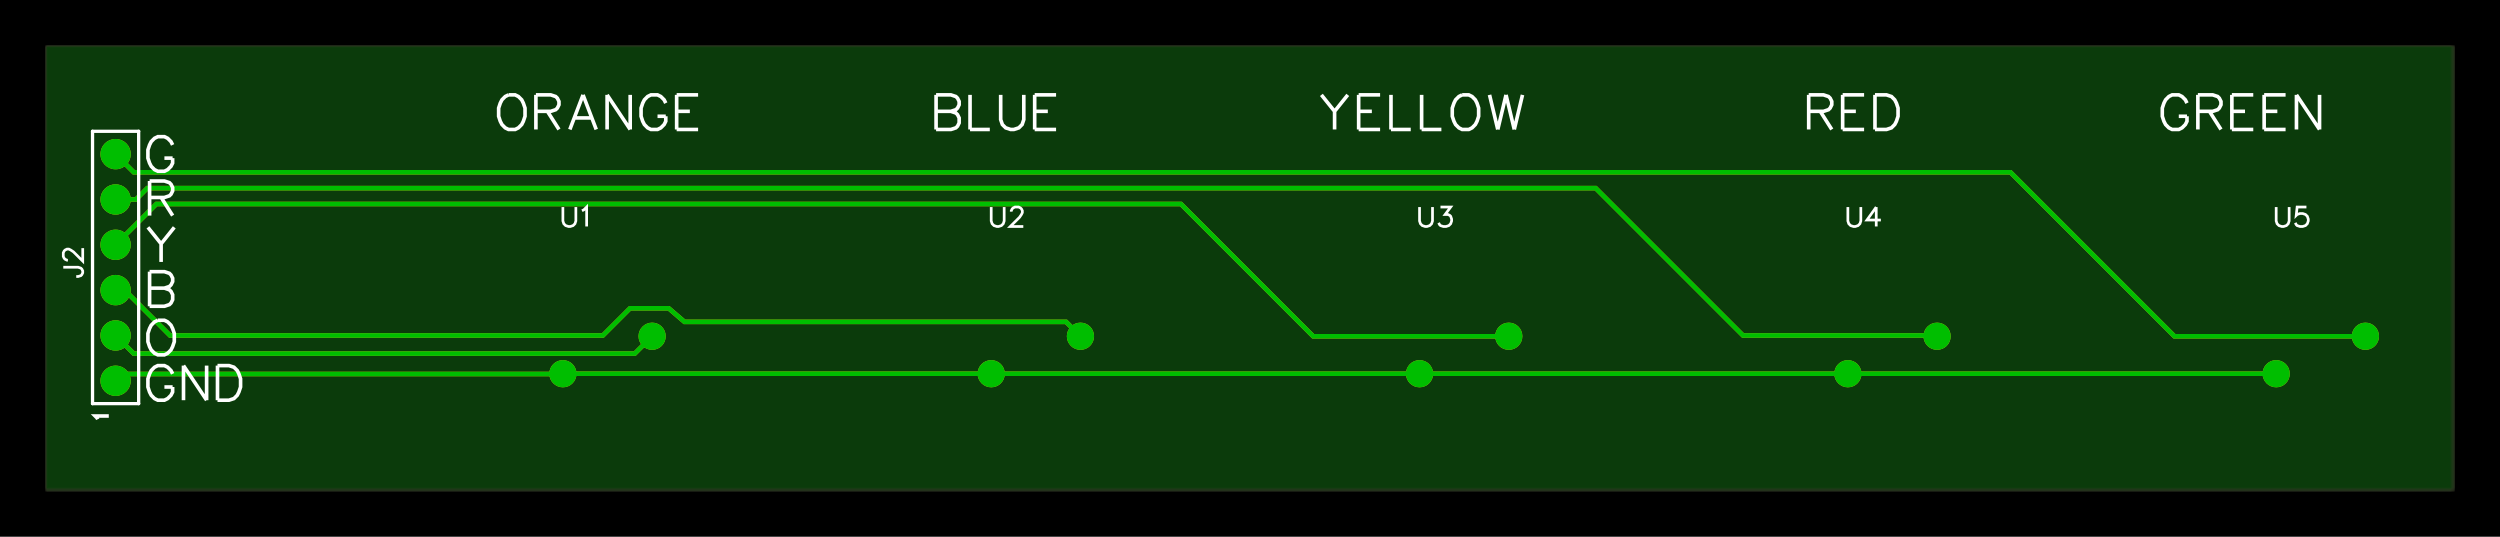 <?xml version="1.0" encoding="utf-8" standalone="no"?><svg xmlns="http://www.w3.org/2000/svg" xmlns:xlink="http://www.w3.org/1999/xlink" width="140.081mm" height="30.074mm" viewBox="4010 3454.5 551.5 118.4"><title>Photo View</title><rect x="4010" y="3454.5" width="551.5" height="118.4" fill="#000000" stroke="none"/><defs xmlns="http://www.w3.org/2000/svg" id="patterns"><pattern id="gridPattern" x="4000" y="3000" width="10" height="10" patternUnits="userSpaceOnUse"><rect id="gridCell" x="0" y="0" width="0.263" height="0.263" fill="#FFFFFF" stroke="none" fill-opacity="0.8"/></pattern><pattern id="gridPattern2" x="4000.263" y="3000.263" width="10" height="10" patternUnits="userSpaceOnUse"><path id="gridCell2" d="M10 0V10H-10" fill="none" stroke="#FFFFFF" stroke-width="0.263" stroke-opacity="0.6"/></pattern><marker id="arrowOnStart" orient="auto" refY="0" refX="0" style="overflow:visible" markerUnits="strokeWidth"><path d="M 2,0 l 4,-2, 0,4 z" stroke-width="6"/></marker><marker id="arrowOnEnd" orient="auto" refY="0" refX="0" style="overflow:visible" markerUnits="strokeWidth"><path d="M -2,0 l -4,-2, 0,4 z" stroke-width="6"/></marker><marker id="arrowOnStartChrome" orient="auto" refY="0" refX="0" style="overflow:visible" markerUnits="strokeWidth"><path d="M 2,0 l 4,-2, 0,4 z" stroke-width="3" stroke="#FFFFFF"/></marker><marker id="arrowOnEndChrome" orient="auto" refY="0" refX="0" style="overflow:visible" markerUnits="strokeWidth"><path d="M -2,0 l -4,-2, 0,4 z" stroke-width="3" stroke="#FFFFFF"/></marker><svg id="icon-lock" title="Unlock" viewBox="0 0 20 20" height="20" width="20"><path stroke="#F0F" stroke-width="2" style="cursor:pointer;fill-opacity:.001;fill:#fff" d="M 5 7 C 5 -1 15 -1 15 7L1 7 1 19 19 19 19 7 15 7"/></svg><mask id="multiLayerMask" maskUnits="userSpaceOnUse" x="4020" y="3464.5" width="531.5" height="98.4"><path d="M4020 3562.925,4020 3464.5,4551.496 3464.5,4551.496 3562.925z" stroke="none" fill="white"/><g fill="black"><circle cx="4153.858" cy="3528.674" r="1.8" stroke-width="0"/><circle cx="4134.173" cy="3536.941" r="1.8" stroke-width="0"/><circle cx="4248.346" cy="3528.674" r="1.8" stroke-width="0"/><circle cx="4228.661" cy="3536.941" r="1.8" stroke-width="0"/><circle cx="4342.835" cy="3528.674" r="1.8" stroke-width="0"/><circle cx="4323.15" cy="3536.941" r="1.8" stroke-width="0"/><circle cx="4437.323" cy="3528.674" r="1.8" stroke-width="0"/><circle cx="4417.638" cy="3536.941" r="1.8" stroke-width="0"/><circle cx="4531.811" cy="3528.674" r="1.8" stroke-width="0"/><circle cx="4512.126" cy="3536.941" r="1.8" stroke-width="0"/><circle cx="4035.5" cy="3518.5" r="2.008" stroke-width="0"/><circle cx="4035.5" cy="3528.5" r="2.008" stroke-width="0"/><circle cx="4035.5" cy="3538.5" r="2.008" stroke-width="0"/><circle cx="4035.5" cy="3508.5" r="2.008" stroke-width="0"/><circle cx="4035.499" cy="3498.5" r="2.008" stroke-width="0"/><circle cx="4035.5" cy="3488.5" r="2.008" stroke-width="0"/><circle cx="4112.52" cy="3513.713" r="3.74" stroke-width="0"/><circle cx="4155.827" cy="3513.713" r="3.74" stroke-width="0"/><circle cx="4134.173" cy="3513.713" r="6.693" stroke-width="0"/><circle cx="4207.008" cy="3513.713" r="3.74" stroke-width="0"/><circle cx="4250.315" cy="3513.713" r="3.74" stroke-width="0"/><circle cx="4228.661" cy="3513.713" r="6.693" stroke-width="0"/><circle cx="4301.497" cy="3513.713" r="3.74" stroke-width="0"/><circle cx="4344.804" cy="3513.713" r="3.74" stroke-width="0"/><circle cx="4323.15" cy="3513.713" r="6.693" stroke-width="0"/><circle cx="4395.985" cy="3513.713" r="3.74" stroke-width="0"/><circle cx="4439.292" cy="3513.713" r="3.74" stroke-width="0"/><circle cx="4417.638" cy="3513.713" r="6.693" stroke-width="0"/><circle cx="4490.473" cy="3513.713" r="3.74" stroke-width="0"/><circle cx="4533.78" cy="3513.713" r="3.74" stroke-width="0"/><circle cx="4512.126" cy="3513.713" r="6.693" stroke-width="0"/><circle cx="4059.37" cy="3478.28" r="4" stroke-width="0"/><circle cx="4102.677" cy="3478.28" r="4" stroke-width="0"/><circle cx="4181.417" cy="3478.28" r="4" stroke-width="0"/><circle cx="4275.906" cy="3478.28" r="4" stroke-width="0"/><circle cx="4370.394" cy="3478.28" r="4" stroke-width="0"/><circle cx="4464.882" cy="3478.28" r="4" stroke-width="0"/><circle cx="4543.622" cy="3478.5" r="4" stroke-width="0"/><circle cx="4059.37" cy="3549.146" r="4" stroke-width="0"/><circle cx="4102.677" cy="3549.146" r="4" stroke-width="0"/><circle cx="4181.417" cy="3549.146" r="4" stroke-width="0"/><circle cx="4275.906" cy="3549.146" r="4" stroke-width="0"/><circle cx="4370.394" cy="3549.146" r="4" stroke-width="0"/><circle cx="4464.882" cy="3549.146" r="4" stroke-width="0"/><circle cx="4543.622" cy="3549.146" r="4" stroke-width="0"/><circle cx="4059.37" cy="3513.713" r="9.905" stroke-width="0"/></g></mask><mask id="topBoardSolderMask" maskUnits="userSpaceOnUse" x="4020" y="3464.5" width="531.5" height="98.4"><path d="M4020 3562.925,4020 3464.5,4551.496 3464.5,4551.496 3562.925z" stroke="none" fill="white"/><g fill="black"><ellipse cx="4153.858" cy="3528.674" rx="3.4" ry="3.4" stroke-width="0" c_etype="pad_outer"/><ellipse cx="4134.173" cy="3536.941" rx="3.4" ry="3.4" stroke-width="0" c_etype="pad_outer"/><ellipse cx="4248.346" cy="3528.674" rx="3.4" ry="3.4" stroke-width="0" c_etype="pad_outer"/><ellipse cx="4228.661" cy="3536.941" rx="3.4" ry="3.4" stroke-width="0" c_etype="pad_outer"/><ellipse cx="4342.835" cy="3528.674" rx="3.4" ry="3.4" stroke-width="0" c_etype="pad_outer"/><ellipse cx="4323.15" cy="3536.941" rx="3.4" ry="3.4" stroke-width="0" c_etype="pad_outer"/><ellipse cx="4437.323" cy="3528.674" rx="3.4" ry="3.4" stroke-width="0" c_etype="pad_outer"/><ellipse cx="4417.638" cy="3536.941" rx="3.4" ry="3.4" stroke-width="0" c_etype="pad_outer"/><ellipse cx="4531.811" cy="3528.674" rx="3.4" ry="3.4" stroke-width="0" c_etype="pad_outer"/><ellipse cx="4512.126" cy="3536.941" rx="3.4" ry="3.4" stroke-width="0" c_etype="pad_outer"/><ellipse cx="4035.5" cy="3518.5" rx="3.746" ry="3.746" stroke-width="0" c_etype="pad_outer"/><ellipse cx="4035.5" cy="3528.5" rx="3.746" ry="3.746" stroke-width="0" c_etype="pad_outer"/><ellipse cx="4035.5" cy="3538.5" rx="3.746" ry="3.746" stroke-width="0" c_etype="pad_outer"/><ellipse cx="4035.5" cy="3508.5" rx="3.746" ry="3.746" stroke-width="0" c_etype="pad_outer"/><ellipse cx="4035.5" cy="3498.5" rx="3.746" ry="3.746" stroke-width="0" c_etype="pad_outer"/><ellipse cx="4035.5" cy="3488.5" rx="3.746" ry="3.746" stroke-width="0" c_etype="pad_outer"/></g></mask><mask id="topSignalSolderMask" maskUnits="userSpaceOnUse" x="4020" y="3464.5" width="531.5" height="98.4"><path d="M4020 3562.925,4020 3464.5,4551.496 3464.5,4551.496 3562.925z" stroke="none" fill="white"/><g fill="black"><ellipse cx="4153.858" cy="3528.674" rx="3.4" ry="3.4" stroke-width="0" c_etype="pad_outer"/><ellipse cx="4134.173" cy="3536.941" rx="3.4" ry="3.4" stroke-width="0" c_etype="pad_outer"/><ellipse cx="4248.346" cy="3528.674" rx="3.4" ry="3.4" stroke-width="0" c_etype="pad_outer"/><ellipse cx="4228.661" cy="3536.941" rx="3.4" ry="3.4" stroke-width="0" c_etype="pad_outer"/><ellipse cx="4342.835" cy="3528.674" rx="3.4" ry="3.4" stroke-width="0" c_etype="pad_outer"/><ellipse cx="4323.15" cy="3536.941" rx="3.4" ry="3.4" stroke-width="0" c_etype="pad_outer"/><ellipse cx="4437.323" cy="3528.674" rx="3.4" ry="3.4" stroke-width="0" c_etype="pad_outer"/><ellipse cx="4417.638" cy="3536.941" rx="3.4" ry="3.4" stroke-width="0" c_etype="pad_outer"/><ellipse cx="4531.811" cy="3528.674" rx="3.4" ry="3.4" stroke-width="0" c_etype="pad_outer"/><ellipse cx="4512.126" cy="3536.941" rx="3.4" ry="3.4" stroke-width="0" c_etype="pad_outer"/><ellipse cx="4035.5" cy="3518.5" rx="3.746" ry="3.746" stroke-width="0" c_etype="pad_outer"/><ellipse cx="4035.5" cy="3528.5" rx="3.746" ry="3.746" stroke-width="0" c_etype="pad_outer"/><ellipse cx="4035.5" cy="3538.5" rx="3.746" ry="3.746" stroke-width="0" c_etype="pad_outer"/><ellipse cx="4035.5" cy="3508.5" rx="3.746" ry="3.746" stroke-width="0" c_etype="pad_outer"/><ellipse cx="4035.5" cy="3498.5" rx="3.746" ry="3.746" stroke-width="0" c_etype="pad_outer"/><ellipse cx="4035.5" cy="3488.5" rx="3.746" ry="3.746" stroke-width="0" c_etype="pad_outer"/></g></mask><mask id="bottomBoardSolderMask" maskUnits="userSpaceOnUse" x="4020" y="3464.5" width="531.5" height="98.4"><path d="M4020 3562.925,4020 3464.5,4551.496 3464.5,4551.496 3562.925z" stroke="none" fill="white"/><g fill="black"><ellipse cx="4153.858" cy="3528.674" rx="3.4" ry="3.4" stroke-width="0" c_etype="pad_outer"/><ellipse cx="4134.173" cy="3536.941" rx="3.4" ry="3.4" stroke-width="0" c_etype="pad_outer"/><ellipse cx="4248.346" cy="3528.674" rx="3.4" ry="3.4" stroke-width="0" c_etype="pad_outer"/><ellipse cx="4228.661" cy="3536.941" rx="3.4" ry="3.4" stroke-width="0" c_etype="pad_outer"/><ellipse cx="4342.835" cy="3528.674" rx="3.4" ry="3.4" stroke-width="0" c_etype="pad_outer"/><ellipse cx="4323.15" cy="3536.941" rx="3.4" ry="3.4" stroke-width="0" c_etype="pad_outer"/><ellipse cx="4437.323" cy="3528.674" rx="3.4" ry="3.4" stroke-width="0" c_etype="pad_outer"/><ellipse cx="4417.638" cy="3536.941" rx="3.4" ry="3.4" stroke-width="0" c_etype="pad_outer"/><ellipse cx="4531.811" cy="3528.674" rx="3.4" ry="3.4" stroke-width="0" c_etype="pad_outer"/><ellipse cx="4512.126" cy="3536.941" rx="3.4" ry="3.4" stroke-width="0" c_etype="pad_outer"/><ellipse cx="4035.5" cy="3518.5" rx="3.746" ry="3.746" stroke-width="0" c_etype="pad_outer"/><ellipse cx="4035.5" cy="3528.5" rx="3.746" ry="3.746" stroke-width="0" c_etype="pad_outer"/><ellipse cx="4035.5" cy="3538.5" rx="3.746" ry="3.746" stroke-width="0" c_etype="pad_outer"/><ellipse cx="4035.5" cy="3508.5" rx="3.746" ry="3.746" stroke-width="0" c_etype="pad_outer"/><ellipse cx="4035.5" cy="3498.5" rx="3.746" ry="3.746" stroke-width="0" c_etype="pad_outer"/><ellipse cx="4035.5" cy="3488.5" rx="3.746" ry="3.746" stroke-width="0" c_etype="pad_outer"/></g></mask><mask id="bottomSignalSolderMask" maskUnits="userSpaceOnUse" x="4020" y="3464.5" width="531.5" height="98.4"><path d="M4020 3562.925,4020 3464.5,4551.496 3464.5,4551.496 3562.925z" stroke="none" fill="white"/><g fill="black"><ellipse cx="4153.858" cy="3528.674" rx="3.4" ry="3.4" stroke-width="0" c_etype="pad_outer"/><ellipse cx="4134.173" cy="3536.941" rx="3.4" ry="3.4" stroke-width="0" c_etype="pad_outer"/><ellipse cx="4248.346" cy="3528.674" rx="3.4" ry="3.4" stroke-width="0" c_etype="pad_outer"/><ellipse cx="4228.661" cy="3536.941" rx="3.4" ry="3.4" stroke-width="0" c_etype="pad_outer"/><ellipse cx="4342.835" cy="3528.674" rx="3.4" ry="3.4" stroke-width="0" c_etype="pad_outer"/><ellipse cx="4323.15" cy="3536.941" rx="3.4" ry="3.4" stroke-width="0" c_etype="pad_outer"/><ellipse cx="4437.323" cy="3528.674" rx="3.4" ry="3.4" stroke-width="0" c_etype="pad_outer"/><ellipse cx="4417.638" cy="3536.941" rx="3.4" ry="3.4" stroke-width="0" c_etype="pad_outer"/><ellipse cx="4531.811" cy="3528.674" rx="3.4" ry="3.4" stroke-width="0" c_etype="pad_outer"/><ellipse cx="4512.126" cy="3536.941" rx="3.4" ry="3.4" stroke-width="0" c_etype="pad_outer"/><ellipse cx="4035.5" cy="3518.5" rx="3.746" ry="3.746" stroke-width="0" c_etype="pad_outer"/><ellipse cx="4035.5" cy="3528.5" rx="3.746" ry="3.746" stroke-width="0" c_etype="pad_outer"/><ellipse cx="4035.5" cy="3538.5" rx="3.746" ry="3.746" stroke-width="0" c_etype="pad_outer"/><ellipse cx="4035.5" cy="3508.5" rx="3.746" ry="3.746" stroke-width="0" c_etype="pad_outer"/><ellipse cx="4035.5" cy="3498.5" rx="3.746" ry="3.746" stroke-width="0" c_etype="pad_outer"/><ellipse cx="4035.5" cy="3488.5" rx="3.746" ry="3.746" stroke-width="0" c_etype="pad_outer"/></g></mask></defs><g xmlns="http://www.w3.org/2000/svg" id="g1" mask="url(#multiLayerMask)" class="photoview"><g id="layer_other" class="shapeBox"><path d="M4020 3562.925,4020 3464.5,4551.496 3464.5,4551.496 3562.925z" stroke="none" id="boardOutlineReal" fill="#80785F"/><path d="M4020 3562.925,4020 3464.5,4551.496 3464.5,4551.496 3562.925z" stroke="none" id="topBoardSolderReal" mask="url(#topBoardSolderMask)" fill="#0B3B0B"/><g id="topSignalReal" fill="#DCAA14" stroke="#DCAA14"><polyline points="4531.811 3528.674 4489.674 3528.674 4453.5 3492.5 4039.5 3492.5 4035.5 3488.5" stroke-width="1" c_shapetype="line" stroke-linecap="round" fill="none" layerid="1" net="" id="gge342_1" locked="0"/><polyline points="4035.5 3498.5 4040 3498.5 4042.5 3496 4362 3496 4394.5 3528.5 4437.149 3528.5 4437.323 3528.674" stroke-width="1" c_shapetype="line" stroke-linecap="round" fill="none" layerid="1" net="" id="gge345_1" locked="0"/><polyline points="4342.835 3528.674 4299.674 3528.674 4270.5 3499.5 4044.5 3499.5 4035.5 3508.5" stroke-width="1" c_shapetype="line" stroke-linecap="round" fill="none" layerid="1" net="" id="gge344_1" locked="0"/><polyline points="4153.86 3528.67 4150.03 3532.5 4039.5 3532.5 4035.5 3528.5" stroke-width="1" c_shapetype="line" stroke-linecap="round" fill="none" layerid="1" net="" id="gge323_1" locked="0"/><polyline points="4134.17 3537 4037 3537 4035.5 3538.5" stroke-width="1" c_shapetype="line" stroke-linecap="round" fill="none" layerid="1" net="" id="gge326_1" locked="0"/><polyline points="4035.5 3518.5 4037.5 3518.5 4047.5 3528.5 4143 3528.5 4149 3522.5 4157.5 3522.5 4161 3525.5 4245.173 3525.5 4248.346 3528.674" stroke-width="1" c_shapetype="line" stroke-linecap="round" fill="none" layerid="1" net="" id="gge324_1" locked="0"/><polyline points="4417.638 3536.941 4512.126 3536.941" stroke-width="1" c_shapetype="line" stroke-linecap="round" fill="none" layerid="1" net="" id="gge316_1" locked="0"/><polyline points="4323.15 3536.941 4417.638 3536.941" stroke-width="1" c_shapetype="line" stroke-linecap="round" fill="none" layerid="1" net="" id="gge314_1" locked="0"/><polyline points="4228.661 3536.941 4325 3536.941" stroke-width="1" c_shapetype="line" stroke-linecap="round" fill="none" layerid="1" net="" id="gge313_1" locked="0"/><polyline points="4134.173 3536.941 4228.661 3536.941" stroke-width="1" c_shapetype="line" stroke-linecap="round" fill="none" layerid="1" net="" id="gge312_1" locked="0"/><g c_partid="part_pad" c_etype="pinpart" layerid="11" id="gge19_11" c_origin="4153.858,3528.674" net="" c_rotation="0" c_width="6" c_height="6"><ellipse cx="4153.858" cy="3528.674" rx="3" ry="3" stroke-width="0" c_etype="pad_shell"/></g><g c_partid="part_pad" c_etype="pinpart" layerid="11" id="gge24_11" c_origin="4134.173,3536.941" net="" c_rotation="0" c_width="6" c_height="6"><ellipse cx="4134.173" cy="3536.941" rx="3" ry="3" stroke-width="0" c_etype="pad_shell"/></g><g c_partid="part_pad" c_etype="pinpart" layerid="11" id="gge47_11" c_origin="4248.346,3528.674" net="" c_rotation="0" c_width="6" c_height="6"><ellipse cx="4248.346" cy="3528.674" rx="3" ry="3" stroke-width="0" c_etype="pad_shell"/></g><g c_partid="part_pad" c_etype="pinpart" layerid="11" id="gge52_11" c_origin="4228.661,3536.941" net="" c_rotation="0" c_width="6" c_height="6"><ellipse cx="4228.661" cy="3536.941" rx="3" ry="3" stroke-width="0" c_etype="pad_shell"/></g><g c_partid="part_pad" c_etype="pinpart" layerid="11" id="gge75_11" c_origin="4342.835,3528.674" net="" c_rotation="0" c_width="6" c_height="6"><ellipse cx="4342.835" cy="3528.674" rx="3" ry="3" stroke-width="0" c_etype="pad_shell"/></g><g c_partid="part_pad" c_etype="pinpart" layerid="11" id="gge80_11" c_origin="4323.15,3536.941" net="" c_rotation="0" c_width="6" c_height="6"><ellipse cx="4323.15" cy="3536.941" rx="3" ry="3" stroke-width="0" c_etype="pad_shell"/></g><g c_partid="part_pad" c_etype="pinpart" layerid="11" id="gge103_11" c_origin="4437.323,3528.674" net="" c_rotation="0" c_width="6" c_height="6"><ellipse cx="4437.323" cy="3528.674" rx="3" ry="3" stroke-width="0" c_etype="pad_shell"/></g><g c_partid="part_pad" c_etype="pinpart" layerid="11" id="gge108_11" c_origin="4417.638,3536.941" net="" c_rotation="0" c_width="6" c_height="6"><ellipse cx="4417.638" cy="3536.941" rx="3" ry="3" stroke-width="0" c_etype="pad_shell"/></g><g c_partid="part_pad" c_etype="pinpart" layerid="11" id="gge131_11" c_origin="4531.811,3528.674" net="" c_rotation="0" c_width="6" c_height="6"><ellipse cx="4531.811" cy="3528.674" rx="3" ry="3" stroke-width="0" c_etype="pad_shell"/></g><g c_partid="part_pad" c_etype="pinpart" layerid="11" id="gge136_11" c_origin="4512.126,3536.941" net="" c_rotation="0" c_width="6" c_height="6"><ellipse cx="4512.126" cy="3536.941" rx="3" ry="3" stroke-width="0" c_etype="pad_shell"/></g><g c_partid="part_pad" c_etype="pinpart" layerid="11" id="gge153_11" c_origin="4035.5,3518.5" net="" c_rotation="90" c_width="6.693" c_height="6.693"><ellipse cx="4035.5" cy="3518.5" rx="3.346" ry="3.346" stroke-width="0" c_etype="pad_shell"/></g><g c_partid="part_pad" c_etype="pinpart" layerid="11" id="gge158_11" c_origin="4035.5,3528.5" net="" c_rotation="90" c_width="6.693" c_height="6.693"><ellipse cx="4035.5" cy="3528.5" rx="3.346" ry="3.346" stroke-width="0" c_etype="pad_shell"/></g><g c_partid="part_pad" c_etype="pinpart" layerid="11" id="gge163_11" c_origin="4035.5,3538.5" net="" c_rotation="90" c_width="6.693" c_height="6.693"><ellipse cx="4035.5" cy="3538.5" rx="3.346" ry="3.346" stroke-width="0" c_etype="pad_shell"/></g><g c_partid="part_pad" c_etype="pinpart" layerid="11" id="gge168_11" c_origin="4035.5,3508.5" net="" c_rotation="90" c_width="6.693" c_height="6.693"><ellipse cx="4035.5" cy="3508.5" rx="3.346" ry="3.346" stroke-width="0" c_etype="pad_shell"/></g><g c_partid="part_pad" c_etype="pinpart" layerid="11" id="gge173_11" c_origin="4035.5,3498.5" net="" c_rotation="90" c_width="6.693" c_height="6.693"><ellipse cx="4035.5" cy="3498.5" rx="3.346" ry="3.346" stroke-width="0" c_etype="pad_shell"/></g><g c_partid="part_pad" c_etype="pinpart" layerid="11" id="gge178_11" c_origin="4035.5,3488.5" net="" c_rotation="90" c_width="6.693" c_height="6.693"><ellipse cx="4035.5" cy="3488.5" rx="3.346" ry="3.346" stroke-width="0" c_etype="pad_shell"/></g></g><g id="topSignalSolderReal" mask="url(#topSignalSolderMask)" fill="#00BE00" stroke="#00BE00"><polyline points="4531.811 3528.674 4489.674 3528.674 4453.5 3492.5 4039.5 3492.5 4035.5 3488.5" stroke-width="1" c_shapetype="line" stroke-linecap="round" fill="none" layerid="1" net="" id="gge342_1" locked="0"/><polyline points="4035.5 3498.5 4040 3498.5 4042.5 3496 4362 3496 4394.5 3528.5 4437.149 3528.5 4437.323 3528.674" stroke-width="1" c_shapetype="line" stroke-linecap="round" fill="none" layerid="1" net="" id="gge345_1" locked="0"/><polyline points="4342.835 3528.674 4299.674 3528.674 4270.5 3499.5 4044.5 3499.5 4035.5 3508.5" stroke-width="1" c_shapetype="line" stroke-linecap="round" fill="none" layerid="1" net="" id="gge344_1" locked="0"/><polyline points="4153.86 3528.67 4150.03 3532.5 4039.5 3532.5 4035.5 3528.5" stroke-width="1" c_shapetype="line" stroke-linecap="round" fill="none" layerid="1" net="" id="gge323_1" locked="0"/><polyline points="4134.17 3537 4037 3537 4035.5 3538.5" stroke-width="1" c_shapetype="line" stroke-linecap="round" fill="none" layerid="1" net="" id="gge326_1" locked="0"/><polyline points="4035.5 3518.5 4037.5 3518.5 4047.5 3528.5 4143 3528.5 4149 3522.5 4157.5 3522.5 4161 3525.5 4245.173 3525.5 4248.346 3528.674" stroke-width="1" c_shapetype="line" stroke-linecap="round" fill="none" layerid="1" net="" id="gge324_1" locked="0"/><polyline points="4417.638 3536.941 4512.126 3536.941" stroke-width="1" c_shapetype="line" stroke-linecap="round" fill="none" layerid="1" net="" id="gge316_1" locked="0"/><polyline points="4323.15 3536.941 4417.638 3536.941" stroke-width="1" c_shapetype="line" stroke-linecap="round" fill="none" layerid="1" net="" id="gge314_1" locked="0"/><polyline points="4228.661 3536.941 4325 3536.941" stroke-width="1" c_shapetype="line" stroke-linecap="round" fill="none" layerid="1" net="" id="gge313_1" locked="0"/><polyline points="4134.173 3536.941 4228.661 3536.941" stroke-width="1" c_shapetype="line" stroke-linecap="round" fill="none" layerid="1" net="" id="gge312_1" locked="0"/><g c_partid="part_pad" c_etype="pinpart" layerid="11" id="gge19_11" c_origin="4153.858,3528.674" net="" c_rotation="0" c_width="6" c_height="6"><ellipse cx="4153.858" cy="3528.674" rx="3" ry="3" stroke-width="0" c_etype="pad_shell"/></g><g c_partid="part_pad" c_etype="pinpart" layerid="11" id="gge24_11" c_origin="4134.173,3536.941" net="" c_rotation="0" c_width="6" c_height="6"><ellipse cx="4134.173" cy="3536.941" rx="3" ry="3" stroke-width="0" c_etype="pad_shell"/></g><g c_partid="part_pad" c_etype="pinpart" layerid="11" id="gge47_11" c_origin="4248.346,3528.674" net="" c_rotation="0" c_width="6" c_height="6"><ellipse cx="4248.346" cy="3528.674" rx="3" ry="3" stroke-width="0" c_etype="pad_shell"/></g><g c_partid="part_pad" c_etype="pinpart" layerid="11" id="gge52_11" c_origin="4228.661,3536.941" net="" c_rotation="0" c_width="6" c_height="6"><ellipse cx="4228.661" cy="3536.941" rx="3" ry="3" stroke-width="0" c_etype="pad_shell"/></g><g c_partid="part_pad" c_etype="pinpart" layerid="11" id="gge75_11" c_origin="4342.835,3528.674" net="" c_rotation="0" c_width="6" c_height="6"><ellipse cx="4342.835" cy="3528.674" rx="3" ry="3" stroke-width="0" c_etype="pad_shell"/></g><g c_partid="part_pad" c_etype="pinpart" layerid="11" id="gge80_11" c_origin="4323.15,3536.941" net="" c_rotation="0" c_width="6" c_height="6"><ellipse cx="4323.15" cy="3536.941" rx="3" ry="3" stroke-width="0" c_etype="pad_shell"/></g><g c_partid="part_pad" c_etype="pinpart" layerid="11" id="gge103_11" c_origin="4437.323,3528.674" net="" c_rotation="0" c_width="6" c_height="6"><ellipse cx="4437.323" cy="3528.674" rx="3" ry="3" stroke-width="0" c_etype="pad_shell"/></g><g c_partid="part_pad" c_etype="pinpart" layerid="11" id="gge108_11" c_origin="4417.638,3536.941" net="" c_rotation="0" c_width="6" c_height="6"><ellipse cx="4417.638" cy="3536.941" rx="3" ry="3" stroke-width="0" c_etype="pad_shell"/></g><g c_partid="part_pad" c_etype="pinpart" layerid="11" id="gge131_11" c_origin="4531.811,3528.674" net="" c_rotation="0" c_width="6" c_height="6"><ellipse cx="4531.811" cy="3528.674" rx="3" ry="3" stroke-width="0" c_etype="pad_shell"/></g><g c_partid="part_pad" c_etype="pinpart" layerid="11" id="gge136_11" c_origin="4512.126,3536.941" net="" c_rotation="0" c_width="6" c_height="6"><ellipse cx="4512.126" cy="3536.941" rx="3" ry="3" stroke-width="0" c_etype="pad_shell"/></g><g c_partid="part_pad" c_etype="pinpart" layerid="11" id="gge153_11" c_origin="4035.5,3518.5" net="" c_rotation="90" c_width="6.693" c_height="6.693"><ellipse cx="4035.5" cy="3518.5" rx="3.346" ry="3.346" stroke-width="0" c_etype="pad_shell"/></g><g c_partid="part_pad" c_etype="pinpart" layerid="11" id="gge158_11" c_origin="4035.5,3528.5" net="" c_rotation="90" c_width="6.693" c_height="6.693"><ellipse cx="4035.5" cy="3528.5" rx="3.346" ry="3.346" stroke-width="0" c_etype="pad_shell"/></g><g c_partid="part_pad" c_etype="pinpart" layerid="11" id="gge163_11" c_origin="4035.5,3538.5" net="" c_rotation="90" c_width="6.693" c_height="6.693"><ellipse cx="4035.5" cy="3538.5" rx="3.346" ry="3.346" stroke-width="0" c_etype="pad_shell"/></g><g c_partid="part_pad" c_etype="pinpart" layerid="11" id="gge168_11" c_origin="4035.5,3508.5" net="" c_rotation="90" c_width="6.693" c_height="6.693"><ellipse cx="4035.5" cy="3508.5" rx="3.346" ry="3.346" stroke-width="0" c_etype="pad_shell"/></g><g c_partid="part_pad" c_etype="pinpart" layerid="11" id="gge173_11" c_origin="4035.5,3498.5" net="" c_rotation="90" c_width="6.693" c_height="6.693"><ellipse cx="4035.5" cy="3498.5" rx="3.346" ry="3.346" stroke-width="0" c_etype="pad_shell"/></g><g c_partid="part_pad" c_etype="pinpart" layerid="11" id="gge178_11" c_origin="4035.5,3488.5" net="" c_rotation="90" c_width="6.693" c_height="6.693"><ellipse cx="4035.5" cy="3488.5" rx="3.346" ry="3.346" stroke-width="0" c_etype="pad_shell"/></g></g><g id="topSilkLayer" fill="#FFFFFF" stroke="#FFFFFF"><g c_partid="part_pcbtext" c_etype="pinpart" c_origin="4120,3483.5" c_rotation="0" c_mirror="0" id="gge346_3" locked="0" layerid="3" c_shapetype="group"><path c_fontsize="8" c_fontfamily="" c_text="ORANGE" d="M 4122.18 3475.43 L 4121.45 3475.79 L 4120.73 3476.52 L 4120.36 3477.25 L 4120 3478.34 L 4120 3480.15 L 4120.36 3481.25 L 4120.73 3481.97 L 4121.45 3482.7 L 4122.18 3483.06 L 4123.64 3483.06 L 4124.36 3482.7 L 4125.09 3481.97 L 4125.45 3481.25 L 4125.82 3480.15 L 4125.82 3478.34 L 4125.45 3477.25 L 4125.09 3476.52 L 4124.36 3475.79 L 4123.64 3475.43 L 4122.18 3475.43 M 4128.22 3475.43 L 4128.22 3483.06 M 4128.22 3475.43 L 4131.49 3475.43 L 4132.58 3475.79 L 4132.95 3476.15 L 4133.31 3476.88 L 4133.31 3477.61 L 4132.95 3478.34 L 4132.58 3478.7 L 4131.49 3479.06 L 4128.22 3479.06 M 4130.76 3479.06 L 4133.31 3483.06 M 4138.62 3475.43 L 4135.71 3483.06 M 4138.62 3475.43 L 4141.53 3483.06 M 4136.8 3480.52 L 4140.44 3480.52 M 4143.93 3475.43 L 4143.93 3483.06 M 4143.93 3475.43 L 4149.02 3483.06 M 4149.02 3475.43 L 4149.02 3483.06 M 4156.87 3477.25 L 4156.51 3476.52 L 4155.78 3475.79 L 4155.05 3475.43 L 4153.6 3475.43 L 4152.87 3475.79 L 4152.15 3476.52 L 4151.78 3477.25 L 4151.42 3478.34 L 4151.42 3480.15 L 4151.78 3481.25 L 4152.15 3481.97 L 4152.87 3482.7 L 4153.6 3483.06 L 4155.05 3483.06 L 4155.78 3482.7 L 4156.51 3481.97 L 4156.87 3481.25 L 4156.87 3480.15 M 4155.05 3480.15 L 4156.87 3480.15 M 4159.27 3475.43 L 4159.27 3483.06 M 4159.27 3475.43 L 4164 3475.43 M 4159.27 3479.06 L 4162.18 3479.06 M 4159.27 3483.06 L 4164 3483.06" fill="none" stroke-width="0.8"/></g><g c_partid="part_pcbtext" c_etype="pinpart" c_origin="4216.5,3483.5" c_rotation="0" c_mirror="0" id="gge348_3" locked="0" layerid="3" c_shapetype="group"><path c_fontsize="8" c_fontfamily="" c_text="BLUE" d="M 4216.5 3475.43 L 4216.5 3483.06 M 4216.5 3475.43 L 4219.77 3475.43 L 4220.86 3475.79 L 4221.23 3476.15 L 4221.59 3476.88 L 4221.59 3477.61 L 4221.23 3478.34 L 4220.86 3478.7 L 4219.77 3479.06 M 4216.5 3479.06 L 4219.77 3479.06 L 4220.86 3479.43 L 4221.23 3479.79 L 4221.59 3480.52 L 4221.59 3481.61 L 4221.23 3482.34 L 4220.86 3482.7 L 4219.77 3483.06 L 4216.5 3483.06 M 4223.99 3475.43 L 4223.99 3483.06 M 4223.99 3483.06 L 4228.35 3483.06 M 4230.75 3475.43 L 4230.75 3480.88 L 4231.12 3481.97 L 4231.85 3482.7 L 4232.94 3483.06 L 4233.66 3483.06 L 4234.75 3482.7 L 4235.48 3481.97 L 4235.85 3480.88 L 4235.85 3475.43 M 4238.25 3475.43 L 4238.25 3483.06 M 4238.25 3475.43 L 4242.97 3475.43 M 4238.25 3479.06 L 4241.15 3479.06 M 4238.25 3483.06 L 4242.97 3483.06" fill="none" stroke-width="0.8"/></g><g c_partid="part_pcbtext" c_etype="pinpart" c_origin="4301.5,3483.5" c_rotation="0" c_mirror="0" id="gge350_3" locked="0" layerid="3" c_shapetype="group"><path c_fontsize="8" c_fontfamily="" c_text="YELLOW" d="M 4301.5 3475.43 L 4304.41 3479.06 L 4304.41 3483.06 M 4307.32 3475.43 L 4304.41 3479.06 M 4309.72 3475.43 L 4309.72 3483.06 M 4309.72 3475.43 L 4314.45 3475.43 M 4309.72 3479.06 L 4312.63 3479.06 M 4309.72 3483.06 L 4314.45 3483.06 M 4316.85 3475.43 L 4316.85 3483.06 M 4316.85 3483.06 L 4321.21 3483.06 M 4323.61 3475.43 L 4323.61 3483.06 M 4323.61 3483.06 L 4327.97 3483.06 M 4332.55 3475.43 L 4331.83 3475.79 L 4331.1 3476.52 L 4330.74 3477.25 L 4330.37 3478.34 L 4330.37 3480.15 L 4330.74 3481.25 L 4331.1 3481.97 L 4331.83 3482.7 L 4332.55 3483.06 L 4334.01 3483.06 L 4334.74 3482.7 L 4335.46 3481.97 L 4335.83 3481.25 L 4336.19 3480.15 L 4336.19 3478.34 L 4335.83 3477.25 L 4335.46 3476.52 L 4334.74 3475.79 L 4334.01 3475.43 L 4332.55 3475.43 M 4338.59 3475.43 L 4340.41 3483.06 M 4342.23 3475.43 L 4340.41 3483.06 M 4342.23 3475.43 L 4344.05 3483.06 M 4345.86 3475.43 L 4344.05 3483.06" fill="none" stroke-width="0.8"/></g><g c_partid="part_pcbtext" c_etype="pinpart" c_origin="4409,3483.5" c_rotation="0" c_mirror="0" id="gge352_3" locked="0" layerid="3" c_shapetype="group"><path c_fontsize="8" c_fontfamily="" c_text="RED" d="M 4409 3475.43 L 4409 3483.06 M 4409 3475.43 L 4412.27 3475.43 L 4413.36 3475.79 L 4413.73 3476.15 L 4414.09 3476.88 L 4414.09 3477.61 L 4413.73 3478.34 L 4413.36 3478.7 L 4412.27 3479.06 L 4409 3479.06 M 4411.55 3479.06 L 4414.09 3483.06 M 4416.49 3475.43 L 4416.49 3483.06 M 4416.49 3475.43 L 4421.22 3475.43 M 4416.49 3479.06 L 4419.4 3479.06 M 4416.49 3483.06 L 4421.22 3483.06 M 4423.62 3475.43 L 4423.62 3483.06 M 4423.62 3475.43 L 4426.16 3475.43 L 4427.25 3475.79 L 4427.98 3476.52 L 4428.35 3477.25 L 4428.71 3478.34 L 4428.71 3480.15 L 4428.35 3481.25 L 4427.98 3481.97 L 4427.25 3482.7 L 4426.16 3483.06 L 4423.62 3483.06" fill="none" stroke-width="0.8"/></g><g c_partid="part_pcbtext" c_etype="pinpart" c_origin="4487,3483.5" c_rotation="0" c_mirror="0" id="gge354_3" locked="0" layerid="3" c_shapetype="group"><path c_fontsize="8" c_fontfamily="" c_text="GREEN" d="M 4492.45 3477.25 L 4492.09 3476.52 L 4491.36 3475.79 L 4490.64 3475.43 L 4489.18 3475.43 L 4488.45 3475.79 L 4487.73 3476.52 L 4487.36 3477.25 L 4487 3478.34 L 4487 3480.15 L 4487.36 3481.25 L 4487.73 3481.97 L 4488.45 3482.7 L 4489.18 3483.06 L 4490.64 3483.06 L 4491.36 3482.7 L 4492.09 3481.97 L 4492.45 3481.25 L 4492.45 3480.15 M 4490.64 3480.15 L 4492.45 3480.15 M 4494.85 3475.43 L 4494.85 3483.06 M 4494.85 3475.43 L 4498.13 3475.43 L 4499.22 3475.79 L 4499.58 3476.15 L 4499.95 3476.88 L 4499.95 3477.61 L 4499.58 3478.34 L 4499.22 3478.7 L 4498.13 3479.06 L 4494.85 3479.06 M 4497.4 3479.06 L 4499.95 3483.06 M 4502.35 3475.43 L 4502.35 3483.06 M 4502.35 3475.43 L 4507.07 3475.43 M 4502.35 3479.06 L 4505.25 3479.06 M 4502.35 3483.06 L 4507.07 3483.06 M 4509.47 3475.43 L 4509.47 3483.06 M 4509.47 3475.43 L 4514.2 3475.43 M 4509.47 3479.06 L 4512.38 3479.06 M 4509.47 3483.06 L 4514.2 3483.06 M 4516.6 3475.43 L 4516.6 3483.06 M 4516.6 3475.43 L 4521.69 3483.06 M 4521.69 3475.43 L 4521.69 3483.06" fill="none" stroke-width="0.8"/></g><g c_partid="part_pcbtext" c_etype="pinpart" c_origin="4042.63,3533.221" c_rotation="0" c_mirror="0" id="gge359_3" locked="0" layerid="3" c_shapetype="group"><path c_fontsize="8" c_fontfamily="" c_text="O" d="M 4044.81 3525.15L4044.08 3525.51 L4043.36 3526.24 L4042.99 3526.97 L4042.63 3528.06 L4042.63 3529.88 L4042.99 3530.97 L4043.36 3531.69 L4044.08 3532.42 L4044.81 3532.78 L4046.27 3532.78 L4046.99 3532.42 L4047.72 3531.69 L4048.08 3530.97 L4048.45 3529.88 L4048.45 3528.06 L4048.08 3526.97 L4047.72 3526.24 L4046.99 3525.51 L4046.27 3525.15 L4044.81 3525.15 " fill="none" stroke-width="0.8"/></g><g c_partid="part_pcbtext" c_etype="pinpart" c_origin="4042.63,3543.221" c_rotation="0" c_mirror="0" id="gge362_3" locked="0" layerid="3" c_shapetype="group"><path c_fontsize="8" c_fontfamily="" c_text="GND" d="M 4048.08 3536.97 L 4047.72 3536.24 L 4046.99 3535.51 L 4046.27 3535.151 L 4044.81 3535.151 L 4044.08 3535.51 L 4043.36 3536.24 L 4042.99 3536.97 L 4042.63 3538.061 L 4042.63 3539.87 L 4042.99 3540.97 L 4043.36 3541.691 L 4044.08 3542.421 L 4044.81 3542.78 L 4046.27 3542.78 L 4046.99 3542.421 L 4047.72 3541.691 L 4048.08 3540.97 L 4048.08 3539.87 M 4046.27 3539.87 L 4048.08 3539.87 M 4050.48 3535.151 L 4050.48 3542.78 M 4050.48 3535.151 L 4055.58 3542.78 M 4055.58 3535.151 L 4055.58 3542.78 M 4057.98 3535.151 L 4057.98 3542.78 M 4057.98 3535.151 L 4060.52 3535.151 L 4061.61 3535.51 L 4062.34 3536.24 L 4062.7 3536.97 L 4063.07 3538.061 L 4063.07 3539.87 L 4062.7 3540.97 L 4062.34 3541.691 L 4061.61 3542.421 L 4060.52 3542.78 L 4057.98 3542.78" fill="none" stroke-width="0.8"/></g><g c_partid="part_pcbtext" c_etype="pinpart" c_origin="4043,3522.5" c_rotation="0" c_mirror="0" id="gge373_3" locked="0" layerid="3" c_shapetype="group"><path c_fontsize="8" c_fontfamily="" c_text="B" d="M 4043 3514.43 L 4043 3522.059 M 4043 3514.43 L 4046.27 3514.43 L 4047.36 3514.789 L 4047.73 3515.16 L 4048.09 3515.88 L 4048.09 3516.61 L 4047.73 3517.34 L 4047.36 3517.7 L 4046.27 3518.059 M 4043 3518.059 L 4046.27 3518.059 L 4047.36 3518.43 L 4047.73 3518.789 L 4048.09 3519.519 L 4048.09 3520.61 L 4047.73 3521.34 L 4047.36 3521.7 L 4046.27 3522.059 L 4043 3522.059" fill="none" stroke-width="0.8"/></g><g c_partid="part_pcbtext" c_etype="pinpart" c_origin="4042.63,3512.721" c_rotation="0" c_mirror="0" id="gge377_3" locked="0" layerid="3" c_shapetype="group"><path c_fontsize="8" c_fontfamily="" c_text="Y" d="M 4042.63 3504.65L4045.54 3508.28 L4045.54 3512.28 M 4048.45 3504.65L4045.54 3508.28 " fill="none" stroke-width="0.8"/></g><g c_partid="part_pcbtext" c_etype="pinpart" c_origin="4043,3502.5" c_rotation="0" c_mirror="0" id="gge381_3" locked="0" layerid="3" c_shapetype="group"><path c_fontsize="8" c_fontfamily="" c_text="R" d="M 4043 3494.43 L 4043 3502.059 M 4043 3494.43 L 4046.27 3494.43 L 4047.36 3494.789 L 4047.73 3495.16 L 4048.09 3495.88 L 4048.09 3496.61 L 4047.73 3497.34 L 4047.36 3497.7 L 4046.27 3498.059 L 4043 3498.059 M 4045.55 3498.059 L 4048.09 3502.059" fill="none" stroke-width="0.8"/></g><g c_partid="part_pcbtext" c_etype="pinpart" c_origin="4042.63,3492.721" c_rotation="0" c_mirror="0" id="gge385_3" locked="0" layerid="3" c_shapetype="group"><path c_fontsize="8" c_fontfamily="" c_text="G" d="M 4048.08 3486.47L4047.72 3485.74 L4046.99 3485.01 L4046.27 3484.65 L4044.81 3484.65 L4044.08 3485.01 L4043.36 3485.74 L4042.99 3486.47 L4042.63 3487.56 L4042.63 3489.38 L4042.99 3490.47 L4043.36 3491.19 L4044.08 3491.92 L4044.81 3492.28 L4046.27 3492.28 L4046.99 3491.92 L4047.72 3491.19 L4048.08 3490.47 L4048.08 3489.38 M 4046.27 3489.38L4048.08 3489.38 " fill="none" stroke-width="0.8"/></g><g c_partid="part_pcbtext" c_etype="" c_origin="4134.173,3497.713" c_rotation="0" c_mirror="0" id="gge3_3" locked="0" layerid="3" c_shapetype="group" display="none"><path c_fontsize="4.5" c_fontfamily="" c_text="KailhChocLowProfileOK" d="M 4134.173 3493.173 L 4134.173 3497.463 M 4137.033 3493.173 L 4134.173 3496.033 M 4135.193 3495.013 L 4137.033 3497.463 M 4140.843 3494.603 L 4140.843 3497.463 M 4140.843 3495.213 L 4140.433 3494.813 L 4140.023 3494.603 L 4139.413 3494.603 L 4139.003 3494.813 L 4138.593 3495.213 L 4138.383 3495.833 L 4138.383 3496.243 L 4138.593 3496.853 L 4139.003 3497.263 L 4139.413 3497.463 L 4140.023 3497.463 L 4140.433 3497.263 L 4140.843 3496.853 M 4142.193 3493.173 L 4142.393 3493.373 L 4142.603 3493.173 L 4142.393 3492.963 L 4142.193 3493.173 M 4142.393 3494.603 L 4142.393 3497.463 M 4143.953 3493.173 L 4143.953 3497.463 M 4145.303 3493.173 L 4145.303 3497.463 M 4145.303 3495.423 L 4145.913 3494.813 L 4146.323 3494.603 L 4146.933 3494.603 L 4147.343 3494.813 L 4147.553 3495.423 L 4147.553 3497.463 M 4151.973 3494.193 L 4151.763 3493.783 L 4151.353 3493.373 L 4150.943 3493.173 L 4150.123 3493.173 L 4149.723 3493.373 L 4149.313 3493.783 L 4149.103 3494.193 L 4148.903 3494.813 L 4148.903 3495.833 L 4149.103 3496.443 L 4149.313 3496.853 L 4149.723 3497.263 L 4150.123 3497.463 L 4150.943 3497.463 L 4151.353 3497.263 L 4151.763 3496.853 L 4151.973 3496.443 M 4153.323 3493.173 L 4153.323 3497.463 M 4153.323 3495.423 L 4153.933 3494.813 L 4154.343 3494.603 L 4154.953 3494.603 L 4155.363 3494.813 L 4155.573 3495.423 L 4155.573 3497.463 M 4157.943 3494.603 L 4157.533 3494.813 L 4157.123 3495.213 L 4156.923 3495.833 L 4156.923 3496.243 L 4157.123 3496.853 L 4157.533 3497.263 L 4157.943 3497.463 L 4158.553 3497.463 L 4158.963 3497.263 L 4159.373 3496.853 L 4159.573 3496.243 L 4159.573 3495.833 L 4159.373 3495.213 L 4158.963 3494.813 L 4158.553 3494.603 L 4157.943 3494.603 M 4163.383 3495.213 L 4162.973 3494.813 L 4162.563 3494.603 L 4161.953 3494.603 L 4161.543 3494.813 L 4161.133 3495.213 L 4160.923 3495.833 L 4160.923 3496.243 L 4161.133 3496.853 L 4161.543 3497.263 L 4161.953 3497.463 L 4162.563 3497.463 L 4162.973 3497.263 L 4163.383 3496.853 M 4164.733 3493.173 L 4164.733 3497.463 M 4164.733 3497.463 L 4167.183 3497.463 M 4169.563 3494.603 L 4169.153 3494.813 L 4168.743 3495.213 L 4168.533 3495.833 L 4168.533 3496.243 L 4168.743 3496.853 L 4169.153 3497.263 L 4169.563 3497.463 L 4170.173 3497.463 L 4170.583 3497.263 L 4170.993 3496.853 L 4171.193 3496.243 L 4171.193 3495.833 L 4170.993 3495.213 L 4170.583 3494.813 L 4170.173 3494.603 L 4169.563 3494.603 M 4172.543 3494.603 L 4173.363 3497.463 M 4174.183 3494.603 L 4173.363 3497.463 M 4174.183 3494.603 L 4175.003 3497.463 M 4175.823 3494.603 L 4175.003 3497.463 M 4177.173 3493.173 L 4177.173 3497.463 M 4177.173 3493.173 L 4179.013 3493.173 L 4179.623 3493.373 L 4179.823 3493.583 L 4180.033 3493.993 L 4180.033 3494.603 L 4179.823 3495.013 L 4179.623 3495.213 L 4179.013 3495.423 L 4177.173 3495.423 M 4181.383 3494.603 L 4181.383 3497.463 M 4181.383 3495.833 L 4181.583 3495.213 L 4181.993 3494.813 L 4182.403 3494.603 L 4183.023 3494.603 M 4185.393 3494.603 L 4184.983 3494.813 L 4184.573 3495.213 L 4184.373 3495.833 L 4184.373 3496.243 L 4184.573 3496.853 L 4184.983 3497.263 L 4185.393 3497.463 L 4186.003 3497.463 L 4186.413 3497.263 L 4186.823 3496.853 L 4187.023 3496.243 L 4187.023 3495.833 L 4186.823 3495.213 L 4186.413 3494.813 L 4186.003 3494.603 L 4185.393 3494.603 M 4190.013 3493.173 L 4189.603 3493.173 L 4189.193 3493.373 L 4188.993 3493.993 L 4188.993 3497.463 M 4188.373 3494.603 L 4189.813 3494.603 M 4191.363 3493.173 L 4191.573 3493.373 L 4191.773 3493.173 L 4191.573 3492.963 L 4191.363 3493.173 M 4191.573 3494.603 L 4191.573 3497.463 M 4193.123 3493.173 L 4193.123 3497.463 M 4194.473 3495.833 L 4196.923 3495.833 L 4196.923 3495.423 L 4196.723 3495.013 L 4196.523 3494.813 L 4196.113 3494.603 L 4195.493 3494.603 L 4195.083 3494.813 L 4194.673 3495.213 L 4194.473 3495.833 L 4194.473 3496.243 L 4194.673 3496.853 L 4195.083 3497.263 L 4195.493 3497.463 L 4196.113 3497.463 L 4196.523 3497.263 L 4196.923 3496.853 M 4199.503 3493.173 L 4199.093 3493.373 L 4198.683 3493.783 L 4198.483 3494.193 L 4198.273 3494.813 L 4198.273 3495.833 L 4198.483 3496.443 L 4198.683 3496.853 L 4199.093 3497.263 L 4199.503 3497.463 L 4200.323 3497.463 L 4200.733 3497.263 L 4201.143 3496.853 L 4201.343 3496.443 L 4201.553 3495.833 L 4201.553 3494.813 L 4201.343 3494.193 L 4201.143 3493.783 L 4200.733 3493.373 L 4200.323 3493.173 L 4199.503 3493.173 M 4202.903 3493.173 L 4202.903 3497.463 M 4205.763 3493.173 L 4202.903 3496.033 M 4203.923 3495.013 L 4205.763 3497.463" fill="none" stroke-width="0.6" c_note="note_name" style=""/></g><g c_partid="part_pcbtext" c_etype="" c_origin="4134.173,3504.713" c_rotation="0" c_mirror="0" id="gge5_3" locked="0" layerid="3" c_shapetype="group"><path c_fontsize="4.5" c_fontfamily="" c_text="U1" d="M 4134.173 3500.173 L 4134.173 3503.243 L 4134.373 3503.853 L 4134.783 3504.263 L 4135.403 3504.463 L 4135.813 3504.463 L 4136.423 3504.263 L 4136.833 3503.853 L 4137.033 3503.243 L 4137.033 3500.173 M 4138.383 3500.993 L 4138.793 3500.783 L 4139.413 3500.173 L 4139.413 3504.463" fill="none" stroke-width="0.6" c_note="note_pre" style=""/></g><g c_partid="part_pcbtext" c_etype="" c_origin="4228.661,3497.713" c_rotation="0" c_mirror="0" id="gge31_3" locked="0" layerid="3" c_shapetype="group" display="none"><path c_fontsize="4.5" c_fontfamily="" c_text="KailhChocLowProfileOK" d="M 4228.661 3493.173 L 4228.661 3497.463 M 4231.521 3493.173 L 4228.661 3496.033 M 4229.681 3495.013 L 4231.521 3497.463 M 4235.331 3494.603 L 4235.331 3497.463 M 4235.331 3495.213 L 4234.921 3494.813 L 4234.511 3494.603 L 4233.901 3494.603 L 4233.491 3494.813 L 4233.081 3495.213 L 4232.871 3495.833 L 4232.871 3496.243 L 4233.081 3496.853 L 4233.491 3497.263 L 4233.901 3497.463 L 4234.511 3497.463 L 4234.921 3497.263 L 4235.331 3496.853 M 4236.681 3493.173 L 4236.881 3493.373 L 4237.091 3493.173 L 4236.881 3492.963 L 4236.681 3493.173 M 4236.881 3494.603 L 4236.881 3497.463 M 4238.441 3493.173 L 4238.441 3497.463 M 4239.791 3493.173 L 4239.791 3497.463 M 4239.791 3495.423 L 4240.401 3494.813 L 4240.811 3494.603 L 4241.421 3494.603 L 4241.831 3494.813 L 4242.041 3495.423 L 4242.041 3497.463 M 4246.461 3494.193 L 4246.251 3493.783 L 4245.841 3493.373 L 4245.431 3493.173 L 4244.611 3493.173 L 4244.211 3493.373 L 4243.801 3493.783 L 4243.591 3494.193 L 4243.391 3494.813 L 4243.391 3495.833 L 4243.591 3496.443 L 4243.801 3496.853 L 4244.211 3497.263 L 4244.611 3497.463 L 4245.431 3497.463 L 4245.841 3497.263 L 4246.251 3496.853 L 4246.461 3496.443 M 4247.811 3493.173 L 4247.811 3497.463 M 4247.811 3495.423 L 4248.421 3494.813 L 4248.831 3494.603 L 4249.441 3494.603 L 4249.851 3494.813 L 4250.061 3495.423 L 4250.061 3497.463 M 4252.431 3494.603 L 4252.021 3494.813 L 4251.611 3495.213 L 4251.411 3495.833 L 4251.411 3496.243 L 4251.611 3496.853 L 4252.021 3497.263 L 4252.431 3497.463 L 4253.041 3497.463 L 4253.451 3497.263 L 4253.861 3496.853 L 4254.061 3496.243 L 4254.061 3495.833 L 4253.861 3495.213 L 4253.451 3494.813 L 4253.041 3494.603 L 4252.431 3494.603 M 4257.871 3495.213 L 4257.461 3494.813 L 4257.051 3494.603 L 4256.441 3494.603 L 4256.031 3494.813 L 4255.621 3495.213 L 4255.411 3495.833 L 4255.411 3496.243 L 4255.621 3496.853 L 4256.031 3497.263 L 4256.441 3497.463 L 4257.051 3497.463 L 4257.461 3497.263 L 4257.871 3496.853 M 4259.221 3493.173 L 4259.221 3497.463 M 4259.221 3497.463 L 4261.671 3497.463 M 4264.051 3494.603 L 4263.641 3494.813 L 4263.231 3495.213 L 4263.021 3495.833 L 4263.021 3496.243 L 4263.231 3496.853 L 4263.641 3497.263 L 4264.051 3497.463 L 4264.661 3497.463 L 4265.071 3497.263 L 4265.481 3496.853 L 4265.681 3496.243 L 4265.681 3495.833 L 4265.481 3495.213 L 4265.071 3494.813 L 4264.661 3494.603 L 4264.051 3494.603 M 4267.031 3494.603 L 4267.851 3497.463 M 4268.671 3494.603 L 4267.851 3497.463 M 4268.671 3494.603 L 4269.491 3497.463 M 4270.311 3494.603 L 4269.491 3497.463 M 4271.661 3493.173 L 4271.661 3497.463 M 4271.661 3493.173 L 4273.501 3493.173 L 4274.111 3493.373 L 4274.311 3493.583 L 4274.521 3493.993 L 4274.521 3494.603 L 4274.311 3495.013 L 4274.111 3495.213 L 4273.501 3495.423 L 4271.661 3495.423 M 4275.871 3494.603 L 4275.871 3497.463 M 4275.871 3495.833 L 4276.071 3495.213 L 4276.481 3494.813 L 4276.891 3494.603 L 4277.511 3494.603 M 4279.881 3494.603 L 4279.471 3494.813 L 4279.061 3495.213 L 4278.861 3495.833 L 4278.861 3496.243 L 4279.061 3496.853 L 4279.471 3497.263 L 4279.881 3497.463 L 4280.491 3497.463 L 4280.901 3497.263 L 4281.311 3496.853 L 4281.511 3496.243 L 4281.511 3495.833 L 4281.311 3495.213 L 4280.901 3494.813 L 4280.491 3494.603 L 4279.881 3494.603 M 4284.501 3493.173 L 4284.091 3493.173 L 4283.681 3493.373 L 4283.481 3493.993 L 4283.481 3497.463 M 4282.861 3494.603 L 4284.301 3494.603 M 4285.851 3493.173 L 4286.061 3493.373 L 4286.261 3493.173 L 4286.061 3492.963 L 4285.851 3493.173 M 4286.061 3494.603 L 4286.061 3497.463 M 4287.611 3493.173 L 4287.611 3497.463 M 4288.961 3495.833 L 4291.411 3495.833 L 4291.411 3495.423 L 4291.211 3495.013 L 4291.011 3494.813 L 4290.601 3494.603 L 4289.981 3494.603 L 4289.571 3494.813 L 4289.161 3495.213 L 4288.961 3495.833 L 4288.961 3496.243 L 4289.161 3496.853 L 4289.571 3497.263 L 4289.981 3497.463 L 4290.601 3497.463 L 4291.011 3497.263 L 4291.411 3496.853 M 4293.991 3493.173 L 4293.581 3493.373 L 4293.171 3493.783 L 4292.971 3494.193 L 4292.761 3494.813 L 4292.761 3495.833 L 4292.971 3496.443 L 4293.171 3496.853 L 4293.581 3497.263 L 4293.991 3497.463 L 4294.811 3497.463 L 4295.221 3497.263 L 4295.631 3496.853 L 4295.831 3496.443 L 4296.041 3495.833 L 4296.041 3494.813 L 4295.831 3494.193 L 4295.631 3493.783 L 4295.221 3493.373 L 4294.811 3493.173 L 4293.991 3493.173 M 4297.391 3493.173 L 4297.391 3497.463 M 4300.251 3493.173 L 4297.391 3496.033 M 4298.411 3495.013 L 4300.251 3497.463" fill="none" stroke-width="0.6" c_note="note_name" style=""/></g><g c_partid="part_pcbtext" c_etype="" c_origin="4228.661,3504.713" c_rotation="0" c_mirror="0" id="gge33_3" locked="0" layerid="3" c_shapetype="group"><path c_fontsize="4.5" c_fontfamily="" c_text="U2" d="M 4228.661 3500.173 L 4228.661 3503.243 L 4228.861 3503.853 L 4229.271 3504.263 L 4229.891 3504.463 L 4230.301 3504.463 L 4230.911 3504.263 L 4231.321 3503.853 L 4231.521 3503.243 L 4231.521 3500.173 M 4233.081 3501.193 L 4233.081 3500.993 L 4233.281 3500.583 L 4233.491 3500.373 L 4233.901 3500.173 L 4234.711 3500.173 L 4235.121 3500.373 L 4235.331 3500.583 L 4235.531 3500.993 L 4235.531 3501.403 L 4235.331 3501.813 L 4234.921 3502.423 L 4232.871 3504.463 L 4235.741 3504.463" fill="none" stroke-width="0.6" c_note="note_pre" style=""/></g><g c_partid="part_pcbtext" c_etype="" c_origin="4323.15,3497.713" c_rotation="0" c_mirror="0" id="gge59_3" locked="0" layerid="3" c_shapetype="group" display="none"><path c_fontsize="4.5" c_fontfamily="" c_text="KailhChocLowProfileOK" d="M 4323.15 3493.173 L 4323.15 3497.463 M 4326.01 3493.173 L 4323.15 3496.033 M 4324.17 3495.013 L 4326.01 3497.463 M 4329.82 3494.603 L 4329.82 3497.463 M 4329.82 3495.213 L 4329.41 3494.813 L 4329 3494.603 L 4328.39 3494.603 L 4327.98 3494.813 L 4327.57 3495.213 L 4327.36 3495.833 L 4327.36 3496.243 L 4327.57 3496.853 L 4327.98 3497.263 L 4328.39 3497.463 L 4329 3497.463 L 4329.41 3497.263 L 4329.82 3496.853 M 4331.17 3493.173 L 4331.37 3493.373 L 4331.58 3493.173 L 4331.37 3492.963 L 4331.17 3493.173 M 4331.37 3494.603 L 4331.37 3497.463 M 4332.93 3493.173 L 4332.93 3497.463 M 4334.28 3493.173 L 4334.28 3497.463 M 4334.28 3495.423 L 4334.89 3494.813 L 4335.3 3494.603 L 4335.91 3494.603 L 4336.32 3494.813 L 4336.53 3495.423 L 4336.53 3497.463 M 4340.95 3494.193 L 4340.74 3493.783 L 4340.33 3493.373 L 4339.92 3493.173 L 4339.1 3493.173 L 4338.7 3493.373 L 4338.29 3493.783 L 4338.08 3494.193 L 4337.88 3494.813 L 4337.88 3495.833 L 4338.08 3496.443 L 4338.29 3496.853 L 4338.7 3497.263 L 4339.1 3497.463 L 4339.92 3497.463 L 4340.33 3497.263 L 4340.74 3496.853 L 4340.95 3496.443 M 4342.3 3493.173 L 4342.3 3497.463 M 4342.3 3495.423 L 4342.91 3494.813 L 4343.32 3494.603 L 4343.93 3494.603 L 4344.34 3494.813 L 4344.55 3495.423 L 4344.55 3497.463 M 4346.92 3494.603 L 4346.51 3494.813 L 4346.1 3495.213 L 4345.9 3495.833 L 4345.9 3496.243 L 4346.1 3496.853 L 4346.51 3497.263 L 4346.92 3497.463 L 4347.53 3497.463 L 4347.94 3497.263 L 4348.35 3496.853 L 4348.55 3496.243 L 4348.55 3495.833 L 4348.35 3495.213 L 4347.94 3494.813 L 4347.53 3494.603 L 4346.92 3494.603 M 4352.36 3495.213 L 4351.95 3494.813 L 4351.54 3494.603 L 4350.93 3494.603 L 4350.52 3494.813 L 4350.11 3495.213 L 4349.9 3495.833 L 4349.9 3496.243 L 4350.11 3496.853 L 4350.52 3497.263 L 4350.93 3497.463 L 4351.54 3497.463 L 4351.95 3497.263 L 4352.36 3496.853 M 4353.71 3493.173 L 4353.71 3497.463 M 4353.71 3497.463 L 4356.16 3497.463 M 4358.54 3494.603 L 4358.13 3494.813 L 4357.72 3495.213 L 4357.51 3495.833 L 4357.51 3496.243 L 4357.72 3496.853 L 4358.13 3497.263 L 4358.54 3497.463 L 4359.15 3497.463 L 4359.56 3497.263 L 4359.97 3496.853 L 4360.17 3496.243 L 4360.17 3495.833 L 4359.97 3495.213 L 4359.56 3494.813 L 4359.15 3494.603 L 4358.54 3494.603 M 4361.52 3494.603 L 4362.34 3497.463 M 4363.16 3494.603 L 4362.34 3497.463 M 4363.16 3494.603 L 4363.98 3497.463 M 4364.8 3494.603 L 4363.98 3497.463 M 4366.15 3493.173 L 4366.15 3497.463 M 4366.15 3493.173 L 4367.99 3493.173 L 4368.6 3493.373 L 4368.8 3493.583 L 4369.01 3493.993 L 4369.01 3494.603 L 4368.8 3495.013 L 4368.6 3495.213 L 4367.99 3495.423 L 4366.15 3495.423 M 4370.36 3494.603 L 4370.36 3497.463 M 4370.36 3495.833 L 4370.56 3495.213 L 4370.97 3494.813 L 4371.38 3494.603 L 4372 3494.603 M 4374.37 3494.603 L 4373.96 3494.813 L 4373.55 3495.213 L 4373.35 3495.833 L 4373.35 3496.243 L 4373.55 3496.853 L 4373.96 3497.263 L 4374.37 3497.463 L 4374.98 3497.463 L 4375.39 3497.263 L 4375.8 3496.853 L 4376 3496.243 L 4376 3495.833 L 4375.8 3495.213 L 4375.39 3494.813 L 4374.98 3494.603 L 4374.37 3494.603 M 4378.99 3493.173 L 4378.58 3493.173 L 4378.17 3493.373 L 4377.97 3493.993 L 4377.97 3497.463 M 4377.35 3494.603 L 4378.79 3494.603 M 4380.34 3493.173 L 4380.55 3493.373 L 4380.75 3493.173 L 4380.55 3492.963 L 4380.34 3493.173 M 4380.55 3494.603 L 4380.55 3497.463 M 4382.1 3493.173 L 4382.1 3497.463 M 4383.45 3495.833 L 4385.9 3495.833 L 4385.9 3495.423 L 4385.7 3495.013 L 4385.5 3494.813 L 4385.09 3494.603 L 4384.47 3494.603 L 4384.06 3494.813 L 4383.65 3495.213 L 4383.45 3495.833 L 4383.45 3496.243 L 4383.65 3496.853 L 4384.06 3497.263 L 4384.47 3497.463 L 4385.09 3497.463 L 4385.5 3497.263 L 4385.9 3496.853 M 4388.48 3493.173 L 4388.07 3493.373 L 4387.66 3493.783 L 4387.46 3494.193 L 4387.25 3494.813 L 4387.25 3495.833 L 4387.46 3496.443 L 4387.66 3496.853 L 4388.07 3497.263 L 4388.48 3497.463 L 4389.3 3497.463 L 4389.71 3497.263 L 4390.12 3496.853 L 4390.32 3496.443 L 4390.53 3495.833 L 4390.53 3494.813 L 4390.32 3494.193 L 4390.12 3493.783 L 4389.71 3493.373 L 4389.3 3493.173 L 4388.48 3493.173 M 4391.88 3493.173 L 4391.88 3497.463 M 4394.74 3493.173 L 4391.88 3496.033 M 4392.9 3495.013 L 4394.74 3497.463" fill="none" stroke-width="0.6" c_note="note_name" style=""/></g><g c_partid="part_pcbtext" c_etype="" c_origin="4323.15,3504.713" c_rotation="0" c_mirror="0" id="gge61_3" locked="0" layerid="3" c_shapetype="group"><path c_fontsize="4.5" c_fontfamily="" c_text="U3" d="M 4323.15 3500.173 L 4323.15 3503.243 L 4323.35 3503.853 L 4323.76 3504.263 L 4324.38 3504.463 L 4324.79 3504.463 L 4325.4 3504.263 L 4325.81 3503.853 L 4326.01 3503.243 L 4326.01 3500.173 M 4327.77 3500.173 L 4330.02 3500.173 L 4328.8 3501.813 L 4329.41 3501.813 L 4329.82 3502.013 L 4330.02 3502.213 L 4330.23 3502.833 L 4330.23 3503.243 L 4330.02 3503.853 L 4329.61 3504.263 L 4329 3504.463 L 4328.39 3504.463 L 4327.77 3504.263 L 4327.57 3504.063 L 4327.36 3503.653" fill="none" stroke-width="0.6" c_note="note_pre" style=""/></g><g c_partid="part_pcbtext" c_etype="" c_origin="4417.638,3497.713" c_rotation="0" c_mirror="0" id="gge87_3" locked="0" layerid="3" c_shapetype="group" display="none"><path c_fontsize="4.5" c_fontfamily="" c_text="KailhChocLowProfileOK" d="M 4417.638 3493.173 L 4417.638 3497.463 M 4420.498 3493.173 L 4417.638 3496.033 M 4418.658 3495.013 L 4420.498 3497.463 M 4424.308 3494.603 L 4424.308 3497.463 M 4424.308 3495.213 L 4423.898 3494.813 L 4423.488 3494.603 L 4422.878 3494.603 L 4422.468 3494.813 L 4422.058 3495.213 L 4421.848 3495.833 L 4421.848 3496.243 L 4422.058 3496.853 L 4422.468 3497.263 L 4422.878 3497.463 L 4423.488 3497.463 L 4423.898 3497.263 L 4424.308 3496.853 M 4425.658 3493.173 L 4425.858 3493.373 L 4426.068 3493.173 L 4425.858 3492.963 L 4425.658 3493.173 M 4425.858 3494.603 L 4425.858 3497.463 M 4427.418 3493.173 L 4427.418 3497.463 M 4428.768 3493.173 L 4428.768 3497.463 M 4428.768 3495.423 L 4429.378 3494.813 L 4429.788 3494.603 L 4430.398 3494.603 L 4430.808 3494.813 L 4431.018 3495.423 L 4431.018 3497.463 M 4435.438 3494.193 L 4435.228 3493.783 L 4434.818 3493.373 L 4434.408 3493.173 L 4433.588 3493.173 L 4433.188 3493.373 L 4432.778 3493.783 L 4432.568 3494.193 L 4432.368 3494.813 L 4432.368 3495.833 L 4432.568 3496.443 L 4432.778 3496.853 L 4433.188 3497.263 L 4433.588 3497.463 L 4434.408 3497.463 L 4434.818 3497.263 L 4435.228 3496.853 L 4435.438 3496.443 M 4436.788 3493.173 L 4436.788 3497.463 M 4436.788 3495.423 L 4437.398 3494.813 L 4437.808 3494.603 L 4438.418 3494.603 L 4438.828 3494.813 L 4439.038 3495.423 L 4439.038 3497.463 M 4441.408 3494.603 L 4440.998 3494.813 L 4440.588 3495.213 L 4440.388 3495.833 L 4440.388 3496.243 L 4440.588 3496.853 L 4440.998 3497.263 L 4441.408 3497.463 L 4442.018 3497.463 L 4442.428 3497.263 L 4442.838 3496.853 L 4443.038 3496.243 L 4443.038 3495.833 L 4442.838 3495.213 L 4442.428 3494.813 L 4442.018 3494.603 L 4441.408 3494.603 M 4446.848 3495.213 L 4446.438 3494.813 L 4446.028 3494.603 L 4445.418 3494.603 L 4445.008 3494.813 L 4444.598 3495.213 L 4444.388 3495.833 L 4444.388 3496.243 L 4444.598 3496.853 L 4445.008 3497.263 L 4445.418 3497.463 L 4446.028 3497.463 L 4446.438 3497.263 L 4446.848 3496.853 M 4448.198 3493.173 L 4448.198 3497.463 M 4448.198 3497.463 L 4450.648 3497.463 M 4453.028 3494.603 L 4452.618 3494.813 L 4452.208 3495.213 L 4451.998 3495.833 L 4451.998 3496.243 L 4452.208 3496.853 L 4452.618 3497.263 L 4453.028 3497.463 L 4453.638 3497.463 L 4454.048 3497.263 L 4454.458 3496.853 L 4454.658 3496.243 L 4454.658 3495.833 L 4454.458 3495.213 L 4454.048 3494.813 L 4453.638 3494.603 L 4453.028 3494.603 M 4456.008 3494.603 L 4456.828 3497.463 M 4457.648 3494.603 L 4456.828 3497.463 M 4457.648 3494.603 L 4458.468 3497.463 M 4459.288 3494.603 L 4458.468 3497.463 M 4460.638 3493.173 L 4460.638 3497.463 M 4460.638 3493.173 L 4462.478 3493.173 L 4463.088 3493.373 L 4463.288 3493.583 L 4463.498 3493.993 L 4463.498 3494.603 L 4463.288 3495.013 L 4463.088 3495.213 L 4462.478 3495.423 L 4460.638 3495.423 M 4464.848 3494.603 L 4464.848 3497.463 M 4464.848 3495.833 L 4465.048 3495.213 L 4465.458 3494.813 L 4465.868 3494.603 L 4466.488 3494.603 M 4468.858 3494.603 L 4468.448 3494.813 L 4468.038 3495.213 L 4467.838 3495.833 L 4467.838 3496.243 L 4468.038 3496.853 L 4468.448 3497.263 L 4468.858 3497.463 L 4469.468 3497.463 L 4469.878 3497.263 L 4470.288 3496.853 L 4470.488 3496.243 L 4470.488 3495.833 L 4470.288 3495.213 L 4469.878 3494.813 L 4469.468 3494.603 L 4468.858 3494.603 M 4473.478 3493.173 L 4473.068 3493.173 L 4472.658 3493.373 L 4472.458 3493.993 L 4472.458 3497.463 M 4471.838 3494.603 L 4473.278 3494.603 M 4474.828 3493.173 L 4475.038 3493.373 L 4475.238 3493.173 L 4475.038 3492.963 L 4474.828 3493.173 M 4475.038 3494.603 L 4475.038 3497.463 M 4476.588 3493.173 L 4476.588 3497.463 M 4477.938 3495.833 L 4480.388 3495.833 L 4480.388 3495.423 L 4480.188 3495.013 L 4479.988 3494.813 L 4479.578 3494.603 L 4478.958 3494.603 L 4478.548 3494.813 L 4478.138 3495.213 L 4477.938 3495.833 L 4477.938 3496.243 L 4478.138 3496.853 L 4478.548 3497.263 L 4478.958 3497.463 L 4479.578 3497.463 L 4479.988 3497.263 L 4480.388 3496.853 M 4482.968 3493.173 L 4482.558 3493.373 L 4482.148 3493.783 L 4481.948 3494.193 L 4481.738 3494.813 L 4481.738 3495.833 L 4481.948 3496.443 L 4482.148 3496.853 L 4482.558 3497.263 L 4482.968 3497.463 L 4483.788 3497.463 L 4484.198 3497.263 L 4484.608 3496.853 L 4484.808 3496.443 L 4485.018 3495.833 L 4485.018 3494.813 L 4484.808 3494.193 L 4484.608 3493.783 L 4484.198 3493.373 L 4483.788 3493.173 L 4482.968 3493.173 M 4486.368 3493.173 L 4486.368 3497.463 M 4489.228 3493.173 L 4486.368 3496.033 M 4487.388 3495.013 L 4489.228 3497.463" fill="none" stroke-width="0.6" c_note="note_name" style=""/></g><g c_partid="part_pcbtext" c_etype="" c_origin="4417.638,3504.713" c_rotation="0" c_mirror="0" id="gge89_3" locked="0" layerid="3" c_shapetype="group"><path c_fontsize="4.5" c_fontfamily="" c_text="U4" d="M 4417.638 3500.173 L 4417.638 3503.243 L 4417.838 3503.853 L 4418.248 3504.263 L 4418.868 3504.463 L 4419.278 3504.463 L 4419.888 3504.263 L 4420.298 3503.853 L 4420.498 3503.243 L 4420.498 3500.173 M 4423.898 3500.173 L 4421.848 3503.033 L 4424.918 3503.033 M 4423.898 3500.173 L 4423.898 3504.463" fill="none" stroke-width="0.6" c_note="note_pre" style=""/></g><g c_partid="part_pcbtext" c_etype="" c_origin="4512.126,3497.713" c_rotation="0" c_mirror="0" id="gge115_3" locked="0" layerid="3" c_shapetype="group" display="none"><path c_fontsize="4.5" c_fontfamily="" c_text="KailhChocLowProfileOK" d="M 4512.126 3493.173 L 4512.126 3497.463 M 4514.986 3493.173 L 4512.126 3496.033 M 4513.146 3495.013 L 4514.986 3497.463 M 4518.796 3494.603 L 4518.796 3497.463 M 4518.796 3495.213 L 4518.386 3494.813 L 4517.976 3494.603 L 4517.366 3494.603 L 4516.956 3494.813 L 4516.546 3495.213 L 4516.336 3495.833 L 4516.336 3496.243 L 4516.546 3496.853 L 4516.956 3497.263 L 4517.366 3497.463 L 4517.976 3497.463 L 4518.386 3497.263 L 4518.796 3496.853 M 4520.146 3493.173 L 4520.346 3493.373 L 4520.556 3493.173 L 4520.346 3492.963 L 4520.146 3493.173 M 4520.346 3494.603 L 4520.346 3497.463 M 4521.906 3493.173 L 4521.906 3497.463 M 4523.256 3493.173 L 4523.256 3497.463 M 4523.256 3495.423 L 4523.866 3494.813 L 4524.276 3494.603 L 4524.886 3494.603 L 4525.296 3494.813 L 4525.506 3495.423 L 4525.506 3497.463 M 4529.926 3494.193 L 4529.716 3493.783 L 4529.306 3493.373 L 4528.896 3493.173 L 4528.076 3493.173 L 4527.676 3493.373 L 4527.266 3493.783 L 4527.056 3494.193 L 4526.856 3494.813 L 4526.856 3495.833 L 4527.056 3496.443 L 4527.266 3496.853 L 4527.676 3497.263 L 4528.076 3497.463 L 4528.896 3497.463 L 4529.306 3497.263 L 4529.716 3496.853 L 4529.926 3496.443 M 4531.276 3493.173 L 4531.276 3497.463 M 4531.276 3495.423 L 4531.886 3494.813 L 4532.296 3494.603 L 4532.906 3494.603 L 4533.316 3494.813 L 4533.526 3495.423 L 4533.526 3497.463 M 4535.896 3494.603 L 4535.486 3494.813 L 4535.076 3495.213 L 4534.876 3495.833 L 4534.876 3496.243 L 4535.076 3496.853 L 4535.486 3497.263 L 4535.896 3497.463 L 4536.506 3497.463 L 4536.916 3497.263 L 4537.326 3496.853 L 4537.526 3496.243 L 4537.526 3495.833 L 4537.326 3495.213 L 4536.916 3494.813 L 4536.506 3494.603 L 4535.896 3494.603 M 4541.336 3495.213 L 4540.926 3494.813 L 4540.516 3494.603 L 4539.906 3494.603 L 4539.496 3494.813 L 4539.086 3495.213 L 4538.876 3495.833 L 4538.876 3496.243 L 4539.086 3496.853 L 4539.496 3497.263 L 4539.906 3497.463 L 4540.516 3497.463 L 4540.926 3497.263 L 4541.336 3496.853 M 4542.686 3493.173 L 4542.686 3497.463 M 4542.686 3497.463 L 4545.136 3497.463 M 4547.516 3494.603 L 4547.106 3494.813 L 4546.696 3495.213 L 4546.486 3495.833 L 4546.486 3496.243 L 4546.696 3496.853 L 4547.106 3497.263 L 4547.516 3497.463 L 4548.126 3497.463 L 4548.536 3497.263 L 4548.946 3496.853 L 4549.146 3496.243 L 4549.146 3495.833 L 4548.946 3495.213 L 4548.536 3494.813 L 4548.126 3494.603 L 4547.516 3494.603 M 4550.496 3494.603 L 4551.316 3497.463 M 4552.136 3494.603 L 4551.316 3497.463 M 4552.136 3494.603 L 4552.956 3497.463 M 4553.776 3494.603 L 4552.956 3497.463 M 4555.126 3493.173 L 4555.126 3497.463 M 4555.126 3493.173 L 4556.966 3493.173 L 4557.576 3493.373 L 4557.776 3493.583 L 4557.986 3493.993 L 4557.986 3494.603 L 4557.776 3495.013 L 4557.576 3495.213 L 4556.966 3495.423 L 4555.126 3495.423 M 4559.336 3494.603 L 4559.336 3497.463 M 4559.336 3495.833 L 4559.536 3495.213 L 4559.946 3494.813 L 4560.356 3494.603 L 4560.976 3494.603 M 4563.346 3494.603 L 4562.936 3494.813 L 4562.526 3495.213 L 4562.326 3495.833 L 4562.326 3496.243 L 4562.526 3496.853 L 4562.936 3497.263 L 4563.346 3497.463 L 4563.956 3497.463 L 4564.366 3497.263 L 4564.776 3496.853 L 4564.976 3496.243 L 4564.976 3495.833 L 4564.776 3495.213 L 4564.366 3494.813 L 4563.956 3494.603 L 4563.346 3494.603 M 4567.966 3493.173 L 4567.556 3493.173 L 4567.146 3493.373 L 4566.946 3493.993 L 4566.946 3497.463 M 4566.326 3494.603 L 4567.766 3494.603 M 4569.316 3493.173 L 4569.526 3493.373 L 4569.726 3493.173 L 4569.526 3492.963 L 4569.316 3493.173 M 4569.526 3494.603 L 4569.526 3497.463 M 4571.076 3493.173 L 4571.076 3497.463 M 4572.426 3495.833 L 4574.876 3495.833 L 4574.876 3495.423 L 4574.676 3495.013 L 4574.476 3494.813 L 4574.066 3494.603 L 4573.446 3494.603 L 4573.036 3494.813 L 4572.626 3495.213 L 4572.426 3495.833 L 4572.426 3496.243 L 4572.626 3496.853 L 4573.036 3497.263 L 4573.446 3497.463 L 4574.066 3497.463 L 4574.476 3497.263 L 4574.876 3496.853 M 4577.456 3493.173 L 4577.046 3493.373 L 4576.636 3493.783 L 4576.436 3494.193 L 4576.226 3494.813 L 4576.226 3495.833 L 4576.436 3496.443 L 4576.636 3496.853 L 4577.046 3497.263 L 4577.456 3497.463 L 4578.276 3497.463 L 4578.686 3497.263 L 4579.096 3496.853 L 4579.296 3496.443 L 4579.506 3495.833 L 4579.506 3494.813 L 4579.296 3494.193 L 4579.096 3493.783 L 4578.686 3493.373 L 4578.276 3493.173 L 4577.456 3493.173 M 4580.856 3493.173 L 4580.856 3497.463 M 4583.716 3493.173 L 4580.856 3496.033 M 4581.876 3495.013 L 4583.716 3497.463" fill="none" stroke-width="0.6" c_note="note_name" style=""/></g><g c_partid="part_pcbtext" c_etype="" c_origin="4512.126,3504.713" c_rotation="0" c_mirror="0" id="gge117_3" locked="0" layerid="3" c_shapetype="group"><path c_fontsize="4.5" c_fontfamily="" c_text="U5" d="M 4512.126 3500.173 L 4512.126 3503.243 L 4512.326 3503.853 L 4512.736 3504.263 L 4513.356 3504.463 L 4513.766 3504.463 L 4514.376 3504.263 L 4514.786 3503.853 L 4514.986 3503.243 L 4514.986 3500.173 M 4518.796 3500.173 L 4516.746 3500.173 L 4516.546 3502.013 L 4516.746 3501.813 L 4517.366 3501.603 L 4517.976 3501.603 L 4518.586 3501.813 L 4518.996 3502.213 L 4519.206 3502.833 L 4519.206 3503.243 L 4518.996 3503.853 L 4518.586 3504.263 L 4517.976 3504.463 L 4517.366 3504.463 L 4516.746 3504.263 L 4516.546 3504.063 L 4516.336 3503.653" fill="none" stroke-width="0.6" c_note="note_pre" style=""/></g><g c_partid="part_pcbtext" c_etype="" c_origin="4021.5,3515.5" c_rotation="90" c_mirror="0" id="gge143_3" locked="0" layerid="3" c_shapetype="group" display="none"><path c_fontsize="4.5" c_fontfamily="" c_text="Header_Female_1X6_2.54mm" d="M 4016.96 3515.5 L 4021.25 3515.5 M 4016.96 3512.64 L 4021.25 3512.64 M 4019 3515.5 L 4019 3512.64 M 4019.62 3511.29 L 4019.62 3508.83 L 4019.21 3508.83 L 4018.8 3509.04 L 4018.6 3509.24 L 4018.39 3509.65 L 4018.39 3510.26 L 4018.6 3510.67 L 4019 3511.08 L 4019.62 3511.29 L 4020.03 3511.29 L 4020.64 3511.08 L 4021.05 3510.67 L 4021.25 3510.26 L 4021.25 3509.65 L 4021.05 3509.24 L 4020.64 3508.83 M 4018.39 3505.03 L 4021.25 3505.03 M 4019 3505.03 L 4018.6 3505.44 L 4018.39 3505.85 L 4018.39 3506.46 L 4018.6 3506.87 L 4019 3507.28 L 4019.62 3507.48 L 4020.03 3507.48 L 4020.64 3507.28 L 4021.05 3506.87 L 4021.25 3506.46 L 4021.25 3505.85 L 4021.05 3505.44 L 4020.64 3505.03 M 4016.96 3501.22 L 4021.25 3501.22 M 4019 3501.22 L 4018.6 3501.63 L 4018.39 3502.04 L 4018.39 3502.65 L 4018.6 3503.06 L 4019 3503.47 L 4019.62 3503.68 L 4020.03 3503.68 L 4020.64 3503.47 L 4021.05 3503.06 L 4021.25 3502.65 L 4021.25 3502.04 L 4021.05 3501.63 L 4020.64 3501.22 M 4019.62 3499.87 L 4019.62 3497.42 L 4019.21 3497.42 L 4018.8 3497.62 L 4018.6 3497.83 L 4018.39 3498.24 L 4018.39 3498.85 L 4018.6 3499.26 L 4019 3499.67 L 4019.62 3499.87 L 4020.03 3499.87 L 4020.64 3499.67 L 4021.05 3499.26 L 4021.25 3498.85 L 4021.25 3498.24 L 4021.05 3497.83 L 4020.64 3497.42 M 4018.39 3496.07 L 4021.25 3496.07 M 4019.62 3496.07 L 4019 3495.86 L 4018.6 3495.45 L 4018.39 3495.05 L 4018.39 3494.43 M 4022.69 3493.08 L 4022.69 3489.4 M 4016.96 3488.05 L 4021.25 3488.05 M 4016.96 3488.05 L 4016.96 3485.39 M 4019 3488.05 L 4019 3486.41 M 4019.62 3484.04 L 4019.62 3481.59 L 4019.21 3481.59 L 4018.8 3481.79 L 4018.6 3482 L 4018.39 3482.4 L 4018.39 3483.02 L 4018.6 3483.43 L 4019 3483.84 L 4019.62 3484.04 L 4020.03 3484.04 L 4020.64 3483.84 L 4021.05 3483.43 L 4021.25 3483.02 L 4021.25 3482.4 L 4021.05 3482 L 4020.64 3481.59 M 4018.39 3480.24 L 4021.25 3480.24 M 4019.21 3480.24 L 4018.6 3479.62 L 4018.39 3479.21 L 4018.39 3478.6 L 4018.6 3478.19 L 4019.21 3477.99 L 4021.25 3477.99 M 4019.21 3477.99 L 4018.6 3477.37 L 4018.39 3476.96 L 4018.39 3476.35 L 4018.6 3475.94 L 4019.21 3475.74 L 4021.25 3475.74 M 4018.39 3471.93 L 4021.25 3471.93 M 4019 3471.93 L 4018.6 3472.34 L 4018.39 3472.75 L 4018.39 3473.36 L 4018.6 3473.77 L 4019 3474.18 L 4019.62 3474.39 L 4020.03 3474.39 L 4020.64 3474.18 L 4021.05 3473.77 L 4021.25 3473.36 L 4021.25 3472.75 L 4021.05 3472.34 L 4020.64 3471.93 M 4016.96 3470.58 L 4021.25 3470.58 M 4019.62 3469.23 L 4019.62 3466.78 L 4019.21 3466.78 L 4018.8 3466.98 L 4018.6 3467.19 L 4018.39 3467.6 L 4018.39 3468.21 L 4018.6 3468.62 L 4019 3469.03 L 4019.62 3469.23 L 4020.03 3469.23 L 4020.64 3469.03 L 4021.05 3468.62 L 4021.25 3468.21 L 4021.25 3467.6 L 4021.05 3467.19 L 4020.64 3466.78 M 4022.69 3465.43 L 4022.69 3461.75 M 4017.78 3460.4 L 4017.57 3459.99 L 4016.96 3459.37 L 4021.25 3459.37 M 4016.96 3458.02 L 4021.25 3455.16 M 4016.96 3455.16 L 4021.25 3458.02 M 4017.57 3451.35 L 4017.16 3451.56 L 4016.96 3452.17 L 4016.96 3452.58 L 4017.16 3453.2 L 4017.78 3453.6 L 4018.8 3453.81 L 4019.82 3453.81 L 4020.64 3453.6 L 4021.05 3453.2 L 4021.25 3452.58 L 4021.25 3452.38 L 4021.05 3451.76 L 4020.64 3451.35 L 4020.03 3451.15 L 4019.82 3451.15 L 4019.21 3451.35 L 4018.8 3451.76 L 4018.6 3452.38 L 4018.6 3452.58 L 4018.8 3453.2 L 4019.21 3453.6 L 4019.82 3453.81 M 4022.69 3449.8 L 4022.69 3446.12 M 4017.98 3444.56 L 4017.78 3444.56 L 4017.37 3444.36 L 4017.16 3444.15 L 4016.96 3443.75 L 4016.96 3442.93 L 4017.16 3442.52 L 4017.37 3442.31 L 4017.78 3442.11 L 4018.19 3442.11 L 4018.6 3442.31 L 4019.21 3442.72 L 4021.25 3444.77 L 4021.25 3441.9 M 4020.23 3440.35 L 4020.44 3440.55 L 4020.64 3440.35 L 4020.44 3440.15 L 4020.23 3440.35 M 4016.96 3436.34 L 4016.96 3438.39 L 4018.8 3438.59 L 4018.6 3438.39 L 4018.39 3437.77 L 4018.39 3437.16 L 4018.6 3436.55 L 4019 3436.14 L 4019.62 3435.93 L 4020.03 3435.93 L 4020.64 3436.14 L 4021.05 3436.55 L 4021.25 3437.16 L 4021.25 3437.77 L 4021.05 3438.39 L 4020.85 3438.59 L 4020.44 3438.8 M 4016.96 3432.54 L 4019.82 3434.58 L 4019.82 3431.51 M 4016.96 3432.54 L 4021.25 3432.54 M 4018.39 3430.16 L 4021.25 3430.16 M 4019.21 3430.16 L 4018.6 3429.55 L 4018.39 3429.14 L 4018.39 3428.53 L 4018.6 3428.12 L 4019.21 3427.91 L 4021.25 3427.91 M 4019.21 3427.91 L 4018.6 3427.3 L 4018.39 3426.89 L 4018.39 3426.28 L 4018.6 3425.87 L 4019.21 3425.66 L 4021.25 3425.66 M 4018.39 3424.31 L 4021.25 3424.31 M 4019.21 3424.31 L 4018.6 3423.7 L 4018.39 3423.29 L 4018.39 3422.68 L 4018.6 3422.27 L 4019.21 3422.06 L 4021.25 3422.06 M 4019.21 3422.06 L 4018.6 3421.45 L 4018.39 3421.04 L 4018.39 3420.43 L 4018.6 3420.02 L 4019.21 3419.81 L 4021.25 3419.81" fill="none" stroke-width="0.6" c_note="note_name" style=""/></g><g c_partid="part_pcbtext" c_etype="" c_origin="4028.5,3515.5" c_rotation="90" c_mirror="0" id="gge145_3" locked="0" layerid="3" c_shapetype="group"><path c_fontsize="4.5" c_fontfamily="" c_text="J2" d="M 4023.96 3513.45 L 4027.23 3513.45 L 4027.85 3513.66 L 4028.05 3513.86 L 4028.25 3514.27 L 4028.25 3514.68 L 4028.05 3515.09 L 4027.85 3515.3 L 4027.23 3515.5 L 4026.82 3515.5 M 4024.98 3511.9 L 4024.78 3511.9 L 4024.37 3511.7 L 4024.16 3511.49 L 4023.96 3511.08 L 4023.96 3510.26 L 4024.16 3509.85 L 4024.37 3509.65 L 4024.78 3509.45 L 4025.19 3509.45 L 4025.6 3509.65 L 4026.21 3510.06 L 4028.25 3512.1 L 4028.25 3509.24" fill="none" stroke-width="0.6" c_note="note_pre" style=""/></g><g c_partid="part_pcbtext" c_etype="pinpart" c_origin="4036.408,3546.992" c_rotation="90" c_mirror="0" id="gge151_3" locked="1" layerid="3" c_shapetype="group"><path c_fontsize="3.15" c_fontfamily="" c_text="1" d="M 4031.558 3546.992 L 4031.418 3546.702 L 4030.988 3546.272 L 4033.998 3546.272" fill="none" stroke-width="0.8"/></g><polyline points="4030.413 3483.461 4040.587 3483.461" stroke-width="0.728" c_shapetype="line" stroke-linecap="round" fill="none" layerid="3" net="" id="gge147_3" locked="1"/><polyline points="4030.413 3543.539 4030.413 3483.461" stroke-width="0.728" c_shapetype="line" stroke-linecap="round" fill="none" layerid="3" net="" id="gge148_3" locked="1"/><polyline points="4040.587 3543.539 4040.587 3483.461" stroke-width="0.728" c_shapetype="line" stroke-linecap="round" fill="none" layerid="3" net="" id="gge149_3" locked="1"/><polyline points="4030.413 3543.539 4040.587 3543.539" stroke-width="0.728" c_shapetype="line" stroke-linecap="round" fill="none" layerid="3" net="" id="gge150_3" locked="1"/></g><path d="M4020 3562.925,4020 3464.5,4551.496 3464.5,4551.496 3562.925z" stroke="none" id="bottomBoardSolderReal" mask="url(#bottomBoardSolderMask)" fill="#0B3B0B" display="none"/><g id="bottomSignalReal" fill="#DCAA14" stroke="#DCAA14" display="none"><g c_partid="part_pad" c_etype="pinpart" layerid="11" id="gge19_11" c_origin="4153.858,3528.674" net="" c_rotation="0" c_width="6" c_height="6"><ellipse cx="4153.858" cy="3528.674" rx="3" ry="3" stroke-width="0" c_etype="pad_hole"/></g><g c_partid="part_pad" c_etype="pinpart" layerid="11" id="gge24_11" c_origin="4134.173,3536.941" net="" c_rotation="0" c_width="6" c_height="6"><ellipse cx="4134.173" cy="3536.941" rx="3" ry="3" stroke-width="0" c_etype="pad_hole"/></g><g c_partid="part_pad" c_etype="pinpart" layerid="11" id="gge47_11" c_origin="4248.346,3528.674" net="" c_rotation="0" c_width="6" c_height="6"><ellipse cx="4248.346" cy="3528.674" rx="3" ry="3" stroke-width="0" c_etype="pad_hole"/></g><g c_partid="part_pad" c_etype="pinpart" layerid="11" id="gge52_11" c_origin="4228.661,3536.941" net="" c_rotation="0" c_width="6" c_height="6"><ellipse cx="4228.661" cy="3536.941" rx="3" ry="3" stroke-width="0" c_etype="pad_hole"/></g><g c_partid="part_pad" c_etype="pinpart" layerid="11" id="gge75_11" c_origin="4342.835,3528.674" net="" c_rotation="0" c_width="6" c_height="6"><ellipse cx="4342.835" cy="3528.674" rx="3" ry="3" stroke-width="0" c_etype="pad_hole"/></g><g c_partid="part_pad" c_etype="pinpart" layerid="11" id="gge80_11" c_origin="4323.15,3536.941" net="" c_rotation="0" c_width="6" c_height="6"><ellipse cx="4323.15" cy="3536.941" rx="3" ry="3" stroke-width="0" c_etype="pad_hole"/></g><g c_partid="part_pad" c_etype="pinpart" layerid="11" id="gge103_11" c_origin="4437.323,3528.674" net="" c_rotation="0" c_width="6" c_height="6"><ellipse cx="4437.323" cy="3528.674" rx="3" ry="3" stroke-width="0" c_etype="pad_hole"/></g><g c_partid="part_pad" c_etype="pinpart" layerid="11" id="gge108_11" c_origin="4417.638,3536.941" net="" c_rotation="0" c_width="6" c_height="6"><ellipse cx="4417.638" cy="3536.941" rx="3" ry="3" stroke-width="0" c_etype="pad_hole"/></g><g c_partid="part_pad" c_etype="pinpart" layerid="11" id="gge131_11" c_origin="4531.811,3528.674" net="" c_rotation="0" c_width="6" c_height="6"><ellipse cx="4531.811" cy="3528.674" rx="3" ry="3" stroke-width="0" c_etype="pad_hole"/></g><g c_partid="part_pad" c_etype="pinpart" layerid="11" id="gge136_11" c_origin="4512.126,3536.941" net="" c_rotation="0" c_width="6" c_height="6"><ellipse cx="4512.126" cy="3536.941" rx="3" ry="3" stroke-width="0" c_etype="pad_hole"/></g><g c_partid="part_pad" c_etype="pinpart" layerid="11" id="gge153_11" c_origin="4035.5,3518.5" net="" c_rotation="90" c_width="6.693" c_height="6.693"><ellipse cx="4035.5" cy="3518.5" rx="3.346" ry="3.346" stroke-width="0" c_etype="pad_hole"/></g><g c_partid="part_pad" c_etype="pinpart" layerid="11" id="gge158_11" c_origin="4035.5,3528.5" net="" c_rotation="90" c_width="6.693" c_height="6.693"><ellipse cx="4035.5" cy="3528.5" rx="3.346" ry="3.346" stroke-width="0" c_etype="pad_hole"/></g><g c_partid="part_pad" c_etype="pinpart" layerid="11" id="gge163_11" c_origin="4035.5,3538.5" net="" c_rotation="90" c_width="6.693" c_height="6.693"><ellipse cx="4035.5" cy="3538.5" rx="3.346" ry="3.346" stroke-width="0" c_etype="pad_hole"/></g><g c_partid="part_pad" c_etype="pinpart" layerid="11" id="gge168_11" c_origin="4035.5,3508.5" net="" c_rotation="90" c_width="6.693" c_height="6.693"><ellipse cx="4035.5" cy="3508.5" rx="3.346" ry="3.346" stroke-width="0" c_etype="pad_hole"/></g><g c_partid="part_pad" c_etype="pinpart" layerid="11" id="gge173_11" c_origin="4035.5,3498.5" net="" c_rotation="90" c_width="6.693" c_height="6.693"><ellipse cx="4035.5" cy="3498.5" rx="3.346" ry="3.346" stroke-width="0" c_etype="pad_hole"/></g><g c_partid="part_pad" c_etype="pinpart" layerid="11" id="gge178_11" c_origin="4035.5,3488.5" net="" c_rotation="90" c_width="6.693" c_height="6.693"><ellipse cx="4035.5" cy="3488.5" rx="3.346" ry="3.346" stroke-width="0" c_etype="pad_hole"/></g></g><g id="bottomSignalSolderReal" mask="url(#bottomSignalSolderMask)" fill="#00BE00" stroke="#00BE00" display="none"><g c_partid="part_pad" c_etype="pinpart" layerid="11" id="gge19_11" c_origin="4153.858,3528.674" net="" c_rotation="0" c_width="6" c_height="6"><ellipse cx="4153.858" cy="3528.674" rx="3" ry="3" stroke-width="0" c_etype="pad_hole"/></g><g c_partid="part_pad" c_etype="pinpart" layerid="11" id="gge24_11" c_origin="4134.173,3536.941" net="" c_rotation="0" c_width="6" c_height="6"><ellipse cx="4134.173" cy="3536.941" rx="3" ry="3" stroke-width="0" c_etype="pad_hole"/></g><g c_partid="part_pad" c_etype="pinpart" layerid="11" id="gge47_11" c_origin="4248.346,3528.674" net="" c_rotation="0" c_width="6" c_height="6"><ellipse cx="4248.346" cy="3528.674" rx="3" ry="3" stroke-width="0" c_etype="pad_hole"/></g><g c_partid="part_pad" c_etype="pinpart" layerid="11" id="gge52_11" c_origin="4228.661,3536.941" net="" c_rotation="0" c_width="6" c_height="6"><ellipse cx="4228.661" cy="3536.941" rx="3" ry="3" stroke-width="0" c_etype="pad_hole"/></g><g c_partid="part_pad" c_etype="pinpart" layerid="11" id="gge75_11" c_origin="4342.835,3528.674" net="" c_rotation="0" c_width="6" c_height="6"><ellipse cx="4342.835" cy="3528.674" rx="3" ry="3" stroke-width="0" c_etype="pad_hole"/></g><g c_partid="part_pad" c_etype="pinpart" layerid="11" id="gge80_11" c_origin="4323.15,3536.941" net="" c_rotation="0" c_width="6" c_height="6"><ellipse cx="4323.15" cy="3536.941" rx="3" ry="3" stroke-width="0" c_etype="pad_hole"/></g><g c_partid="part_pad" c_etype="pinpart" layerid="11" id="gge103_11" c_origin="4437.323,3528.674" net="" c_rotation="0" c_width="6" c_height="6"><ellipse cx="4437.323" cy="3528.674" rx="3" ry="3" stroke-width="0" c_etype="pad_hole"/></g><g c_partid="part_pad" c_etype="pinpart" layerid="11" id="gge108_11" c_origin="4417.638,3536.941" net="" c_rotation="0" c_width="6" c_height="6"><ellipse cx="4417.638" cy="3536.941" rx="3" ry="3" stroke-width="0" c_etype="pad_hole"/></g><g c_partid="part_pad" c_etype="pinpart" layerid="11" id="gge131_11" c_origin="4531.811,3528.674" net="" c_rotation="0" c_width="6" c_height="6"><ellipse cx="4531.811" cy="3528.674" rx="3" ry="3" stroke-width="0" c_etype="pad_hole"/></g><g c_partid="part_pad" c_etype="pinpart" layerid="11" id="gge136_11" c_origin="4512.126,3536.941" net="" c_rotation="0" c_width="6" c_height="6"><ellipse cx="4512.126" cy="3536.941" rx="3" ry="3" stroke-width="0" c_etype="pad_hole"/></g><g c_partid="part_pad" c_etype="pinpart" layerid="11" id="gge153_11" c_origin="4035.5,3518.5" net="" c_rotation="90" c_width="6.693" c_height="6.693"><ellipse cx="4035.5" cy="3518.5" rx="3.346" ry="3.346" stroke-width="0" c_etype="pad_hole"/></g><g c_partid="part_pad" c_etype="pinpart" layerid="11" id="gge158_11" c_origin="4035.5,3528.5" net="" c_rotation="90" c_width="6.693" c_height="6.693"><ellipse cx="4035.5" cy="3528.5" rx="3.346" ry="3.346" stroke-width="0" c_etype="pad_hole"/></g><g c_partid="part_pad" c_etype="pinpart" layerid="11" id="gge163_11" c_origin="4035.5,3538.5" net="" c_rotation="90" c_width="6.693" c_height="6.693"><ellipse cx="4035.5" cy="3538.5" rx="3.346" ry="3.346" stroke-width="0" c_etype="pad_hole"/></g><g c_partid="part_pad" c_etype="pinpart" layerid="11" id="gge168_11" c_origin="4035.5,3508.5" net="" c_rotation="90" c_width="6.693" c_height="6.693"><ellipse cx="4035.5" cy="3508.5" rx="3.346" ry="3.346" stroke-width="0" c_etype="pad_hole"/></g><g c_partid="part_pad" c_etype="pinpart" layerid="11" id="gge173_11" c_origin="4035.5,3498.5" net="" c_rotation="90" c_width="6.693" c_height="6.693"><ellipse cx="4035.5" cy="3498.5" rx="3.346" ry="3.346" stroke-width="0" c_etype="pad_hole"/></g><g c_partid="part_pad" c_etype="pinpart" layerid="11" id="gge178_11" c_origin="4035.5,3488.5" net="" c_rotation="90" c_width="6.693" c_height="6.693"><ellipse cx="4035.5" cy="3488.5" rx="3.346" ry="3.346" stroke-width="0" c_etype="pad_hole"/></g></g><g id="bottomSilkLayer" fill="#FFFFFF" stroke="#FFFFFF" display="none"><g c_partid="part_pcbtext" c_etype="pinpart" c_origin="4538.5,3499.5" c_rotation="0" c_mirror="1" id="gge391_4" locked="0" layerid="4" c_shapetype="group"><path c_fontsize="8" c_fontfamily="" c_text="PROTOTYPE  -  SUITS KAILH LOW PROFILE SWITCHES" d="M 4538.5 3491.427 L 4538.5 3499.064 M 4538.5 3491.427 L 4535.227 3491.427 L 4534.136 3491.791 L 4533.773 3492.155 L 4533.409 3492.882 L 4533.409 3493.973 L 4533.773 3494.7 L 4534.136 3495.064 L 4535.227 3495.427 L 4538.5 3495.427 M 4531.009 3491.427 L 4531.009 3499.064 M 4531.009 3491.427 L 4527.736 3491.427 L 4526.645 3491.791 L 4526.282 3492.155 L 4525.918 3492.882 L 4525.918 3493.609 L 4526.282 3494.336 L 4526.645 3494.7 L 4527.736 3495.064 L 4531.009 3495.064 M 4528.464 3495.064 L 4525.918 3499.064 M 4521.336 3491.427 L 4522.064 3491.791 L 4522.791 3492.518 L 4523.154 3493.245 L 4523.518 3494.336 L 4523.518 3496.155 L 4523.154 3497.245 L 4522.791 3497.973 L 4522.064 3498.7 L 4521.336 3499.064 L 4519.882 3499.064 L 4519.154 3498.7 L 4518.427 3497.973 L 4518.064 3497.245 L 4517.7 3496.155 L 4517.7 3494.336 L 4518.064 3493.245 L 4518.427 3492.518 L 4519.154 3491.791 L 4519.882 3491.427 L 4521.336 3491.427 M 4512.755 3491.427 L 4512.755 3499.064 M 4515.3 3491.427 L 4510.209 3491.427 M 4505.627 3491.427 L 4506.355 3491.791 L 4507.082 3492.518 L 4507.445 3493.245 L 4507.809 3494.336 L 4507.809 3496.155 L 4507.445 3497.245 L 4507.082 3497.973 L 4506.355 3498.7 L 4505.627 3499.064 L 4504.173 3499.064 L 4503.445 3498.7 L 4502.718 3497.973 L 4502.355 3497.245 L 4501.991 3496.155 L 4501.991 3494.336 L 4502.355 3493.245 L 4502.718 3492.518 L 4503.445 3491.791 L 4504.173 3491.427 L 4505.627 3491.427 M 4497.046 3491.427 L 4497.046 3499.064 M 4499.591 3491.427 L 4494.5 3491.427 M 4492.1 3491.427 L 4489.191 3495.064 L 4489.191 3499.064 M 4486.282 3491.427 L 4489.191 3495.064 M 4483.882 3491.427 L 4483.882 3499.064 M 4483.882 3491.427 L 4480.609 3491.427 L 4479.518 3491.791 L 4479.154 3492.155 L 4478.791 3492.882 L 4478.791 3493.973 L 4479.154 3494.7 L 4479.518 3495.064 L 4480.609 3495.427 L 4483.882 3495.427 M 4476.391 3491.427 L 4476.391 3499.064 M 4476.391 3491.427 L 4471.664 3491.427 M 4476.391 3495.064 L 4473.482 3495.064 M 4476.391 3499.064 L 4471.664 3499.064 M 4458.064 3495.791 L 4451.518 3495.791 M 4432.827 3492.518 L 4433.555 3491.791 L 4434.645 3491.427 L 4436.1 3491.427 L 4437.191 3491.791 L 4437.918 3492.518 L 4437.918 3493.245 L 4437.555 3493.973 L 4437.191 3494.336 L 4436.464 3494.7 L 4434.282 3495.427 L 4433.555 3495.791 L 4433.191 3496.155 L 4432.827 3496.882 L 4432.827 3497.973 L 4433.555 3498.7 L 4434.645 3499.064 L 4436.1 3499.064 L 4437.191 3498.7 L 4437.918 3497.973 M 4430.427 3491.427 L 4430.427 3496.882 L 4430.064 3497.973 L 4429.336 3498.7 L 4428.245 3499.064 L 4427.518 3499.064 L 4426.427 3498.7 L 4425.7 3497.973 L 4425.336 3496.882 L 4425.336 3491.427 M 4422.936 3491.427 L 4422.936 3499.064 M 4417.991 3491.427 L 4417.991 3499.064 M 4420.536 3491.427 L 4415.445 3491.427 M 4407.954 3492.518 L 4408.682 3491.791 L 4409.773 3491.427 L 4411.227 3491.427 L 4412.318 3491.791 L 4413.046 3492.518 L 4413.046 3493.245 L 4412.682 3493.973 L 4412.318 3494.336 L 4411.591 3494.7 L 4409.409 3495.427 L 4408.682 3495.791 L 4408.318 3496.155 L 4407.954 3496.882 L 4407.954 3497.973 L 4408.682 3498.7 L 4409.773 3499.064 L 4411.227 3499.064 L 4412.318 3498.7 L 4413.046 3497.973 M 4399.954 3491.427 L 4399.954 3499.064 M 4394.864 3491.427 L 4399.954 3496.518 M 4398.136 3494.7 L 4394.864 3499.064 M 4389.555 3491.427 L 4392.464 3499.064 M 4389.555 3491.427 L 4386.645 3499.064 M 4391.373 3496.518 L 4387.736 3496.518 M 4384.245 3491.427 L 4384.245 3499.064 M 4381.846 3491.427 L 4381.846 3499.064 M 4381.846 3499.064 L 4377.482 3499.064 M 4375.082 3491.427 L 4375.082 3499.064 M 4369.991 3491.427 L 4369.991 3499.064 M 4375.082 3495.064 L 4369.991 3495.064 M 4361.991 3491.427 L 4361.991 3499.064 M 4361.991 3499.064 L 4357.627 3499.064 M 4353.046 3491.427 L 4353.773 3491.791 L 4354.5 3492.518 L 4354.864 3493.245 L 4355.227 3494.336 L 4355.227 3496.155 L 4354.864 3497.245 L 4354.5 3497.973 L 4353.773 3498.7 L 4353.046 3499.064 L 4351.591 3499.064 L 4350.864 3498.7 L 4350.136 3497.973 L 4349.773 3497.245 L 4349.409 3496.155 L 4349.409 3494.336 L 4349.773 3493.245 L 4350.136 3492.518 L 4350.864 3491.791 L 4351.591 3491.427 L 4353.046 3491.427 M 4347.009 3491.427 L 4345.191 3499.064 M 4343.373 3491.427 L 4345.191 3499.064 M 4343.373 3491.427 L 4341.555 3499.064 M 4339.736 3491.427 L 4341.555 3499.064 M 4331.736 3491.427 L 4331.736 3499.064 M 4331.736 3491.427 L 4328.464 3491.427 L 4327.373 3491.791 L 4327.009 3492.155 L 4326.645 3492.882 L 4326.645 3493.973 L 4327.009 3494.7 L 4327.373 3495.064 L 4328.464 3495.427 L 4331.736 3495.427 M 4324.245 3491.427 L 4324.245 3499.064 M 4324.245 3491.427 L 4320.973 3491.427 L 4319.882 3491.791 L 4319.518 3492.155 L 4319.154 3492.882 L 4319.154 3493.609 L 4319.518 3494.336 L 4319.882 3494.7 L 4320.973 3495.064 L 4324.245 3495.064 M 4321.7 3495.064 L 4319.154 3499.064 M 4314.573 3491.427 L 4315.3 3491.791 L 4316.027 3492.518 L 4316.391 3493.245 L 4316.755 3494.336 L 4316.755 3496.155 L 4316.391 3497.245 L 4316.027 3497.973 L 4315.3 3498.7 L 4314.573 3499.064 L 4313.118 3499.064 L 4312.391 3498.7 L 4311.664 3497.973 L 4311.3 3497.245 L 4310.936 3496.155 L 4310.936 3494.336 L 4311.3 3493.245 L 4311.664 3492.518 L 4312.391 3491.791 L 4313.118 3491.427 L 4314.573 3491.427 M 4308.536 3491.427 L 4308.536 3499.064 M 4308.536 3491.427 L 4303.809 3491.427 M 4308.536 3495.064 L 4305.627 3495.064 M 4301.409 3491.427 L 4301.409 3499.064 M 4299.009 3491.427 L 4299.009 3499.064 M 4299.009 3499.064 L 4294.645 3499.064 M 4292.245 3491.427 L 4292.245 3499.064 M 4292.245 3491.427 L 4287.518 3491.427 M 4292.245 3495.064 L 4289.336 3495.064 M 4292.245 3499.064 L 4287.518 3499.064 M 4274.427 3492.518 L 4275.154 3491.791 L 4276.245 3491.427 L 4277.7 3491.427 L 4278.791 3491.791 L 4279.518 3492.518 L 4279.518 3493.245 L 4279.154 3493.973 L 4278.791 3494.336 L 4278.064 3494.7 L 4275.882 3495.427 L 4275.154 3495.791 L 4274.791 3496.155 L 4274.427 3496.882 L 4274.427 3497.973 L 4275.154 3498.7 L 4276.245 3499.064 L 4277.7 3499.064 L 4278.791 3498.7 L 4279.518 3497.973 M 4272.027 3491.427 L 4270.209 3499.064 M 4268.391 3491.427 L 4270.209 3499.064 M 4268.391 3491.427 L 4266.573 3499.064 M 4264.755 3491.427 L 4266.573 3499.064 M 4262.355 3491.427 L 4262.355 3499.064 M 4257.409 3491.427 L 4257.409 3499.064 M 4259.954 3491.427 L 4254.864 3491.427 M 4247.009 3493.245 L 4247.373 3492.518 L 4248.1 3491.791 L 4248.827 3491.427 L 4250.282 3491.427 L 4251.009 3491.791 L 4251.736 3492.518 L 4252.1 3493.245 L 4252.464 3494.336 L 4252.464 3496.155 L 4252.1 3497.245 L 4251.736 3497.973 L 4251.009 3498.7 L 4250.282 3499.064 L 4248.827 3499.064 L 4248.1 3498.7 L 4247.373 3497.973 L 4247.009 3497.245 M 4244.609 3491.427 L 4244.609 3499.064 M 4239.518 3491.427 L 4239.518 3499.064 M 4244.609 3495.064 L 4239.518 3495.064 M 4237.118 3491.427 L 4237.118 3499.064 M 4237.118 3491.427 L 4232.391 3491.427 M 4237.118 3495.064 L 4234.209 3495.064 M 4237.118 3499.064 L 4232.391 3499.064 M 4224.9 3492.518 L 4225.627 3491.791 L 4226.718 3491.427 L 4228.173 3491.427 L 4229.264 3491.791 L 4229.991 3492.518 L 4229.991 3493.245 L 4229.627 3493.973 L 4229.264 3494.336 L 4228.536 3494.7 L 4226.355 3495.427 L 4225.627 3495.791 L 4225.264 3496.155 L 4224.9 3496.882 L 4224.9 3497.973 L 4225.627 3498.7 L 4226.718 3499.064 L 4228.173 3499.064 L 4229.264 3498.7 L 4229.991 3497.973" fill="none" stroke-width="0.8"/></g><g c_partid="part_pcbtext" c_etype="pinpart" c_origin="4358.5,3553" c_rotation="0" c_mirror="1" id="gge395_4" locked="0" layerid="4" c_shapetype="group"><path c_fontsize="8" c_fontfamily="" c_text="11/08/2020" d="M 4358.5 3546.382 L 4357.773 3546.018 L 4356.682 3544.927 L 4356.682 3552.564 M 4354.282 3546.382 L 4353.555 3546.018 L 4352.464 3544.927 L 4352.464 3552.564 M 4343.518 3543.473 L 4350.064 3555.109 M 4338.936 3544.927 L 4340.027 3545.291 L 4340.755 3546.382 L 4341.118 3548.2 L 4341.118 3549.291 L 4340.755 3551.109 L 4340.027 3552.2 L 4338.936 3552.564 L 4338.209 3552.564 L 4337.118 3552.2 L 4336.391 3551.109 L 4336.027 3549.291 L 4336.027 3548.2 L 4336.391 3546.382 L 4337.118 3545.291 L 4338.209 3544.927 L 4338.936 3544.927 M 4331.809 3544.927 L 4332.9 3545.291 L 4333.264 3546.018 L 4333.264 3546.745 L 4332.9 3547.473 L 4332.173 3547.836 L 4330.718 3548.2 L 4329.627 3548.564 L 4328.9 3549.291 L 4328.536 3550.018 L 4328.536 3551.109 L 4328.9 3551.836 L 4329.264 3552.2 L 4330.355 3552.564 L 4331.809 3552.564 L 4332.9 3552.2 L 4333.264 3551.836 L 4333.627 3551.109 L 4333.627 3550.018 L 4333.264 3549.291 L 4332.536 3548.564 L 4331.445 3548.2 L 4329.991 3547.836 L 4329.264 3547.473 L 4328.9 3546.745 L 4328.9 3546.018 L 4329.264 3545.291 L 4330.355 3544.927 L 4331.809 3544.927 M 4319.591 3543.473 L 4326.136 3555.109 M 4316.827 3546.745 L 4316.827 3546.382 L 4316.464 3545.655 L 4316.1 3545.291 L 4315.373 3544.927 L 4313.918 3544.927 L 4313.191 3545.291 L 4312.827 3545.655 L 4312.464 3546.382 L 4312.464 3547.109 L 4312.827 3547.836 L 4313.555 3548.927 L 4317.191 3552.564 L 4312.1 3552.564 M 4307.518 3544.927 L 4308.609 3545.291 L 4309.336 3546.382 L 4309.7 3548.2 L 4309.7 3549.291 L 4309.336 3551.109 L 4308.609 3552.2 L 4307.518 3552.564 L 4306.791 3552.564 L 4305.7 3552.2 L 4304.973 3551.109 L 4304.609 3549.291 L 4304.609 3548.2 L 4304.973 3546.382 L 4305.7 3545.291 L 4306.791 3544.927 L 4307.518 3544.927 M 4301.846 3546.745 L 4301.846 3546.382 L 4301.482 3545.655 L 4301.118 3545.291 L 4300.391 3544.927 L 4298.936 3544.927 L 4298.209 3545.291 L 4297.846 3545.655 L 4297.482 3546.382 L 4297.482 3547.109 L 4297.846 3547.836 L 4298.573 3548.927 L 4302.209 3552.564 L 4297.118 3552.564 M 4292.536 3544.927 L 4293.627 3545.291 L 4294.355 3546.382 L 4294.718 3548.2 L 4294.718 3549.291 L 4294.355 3551.109 L 4293.627 3552.2 L 4292.536 3552.564 L 4291.809 3552.564 L 4290.718 3552.2 L 4289.991 3551.109 L 4289.627 3549.291 L 4289.627 3548.2 L 4289.991 3546.382 L 4290.718 3545.291 L 4291.809 3544.927 L 4292.536 3544.927" fill="none" stroke-width="0.8"/></g></g></g></g></svg>
